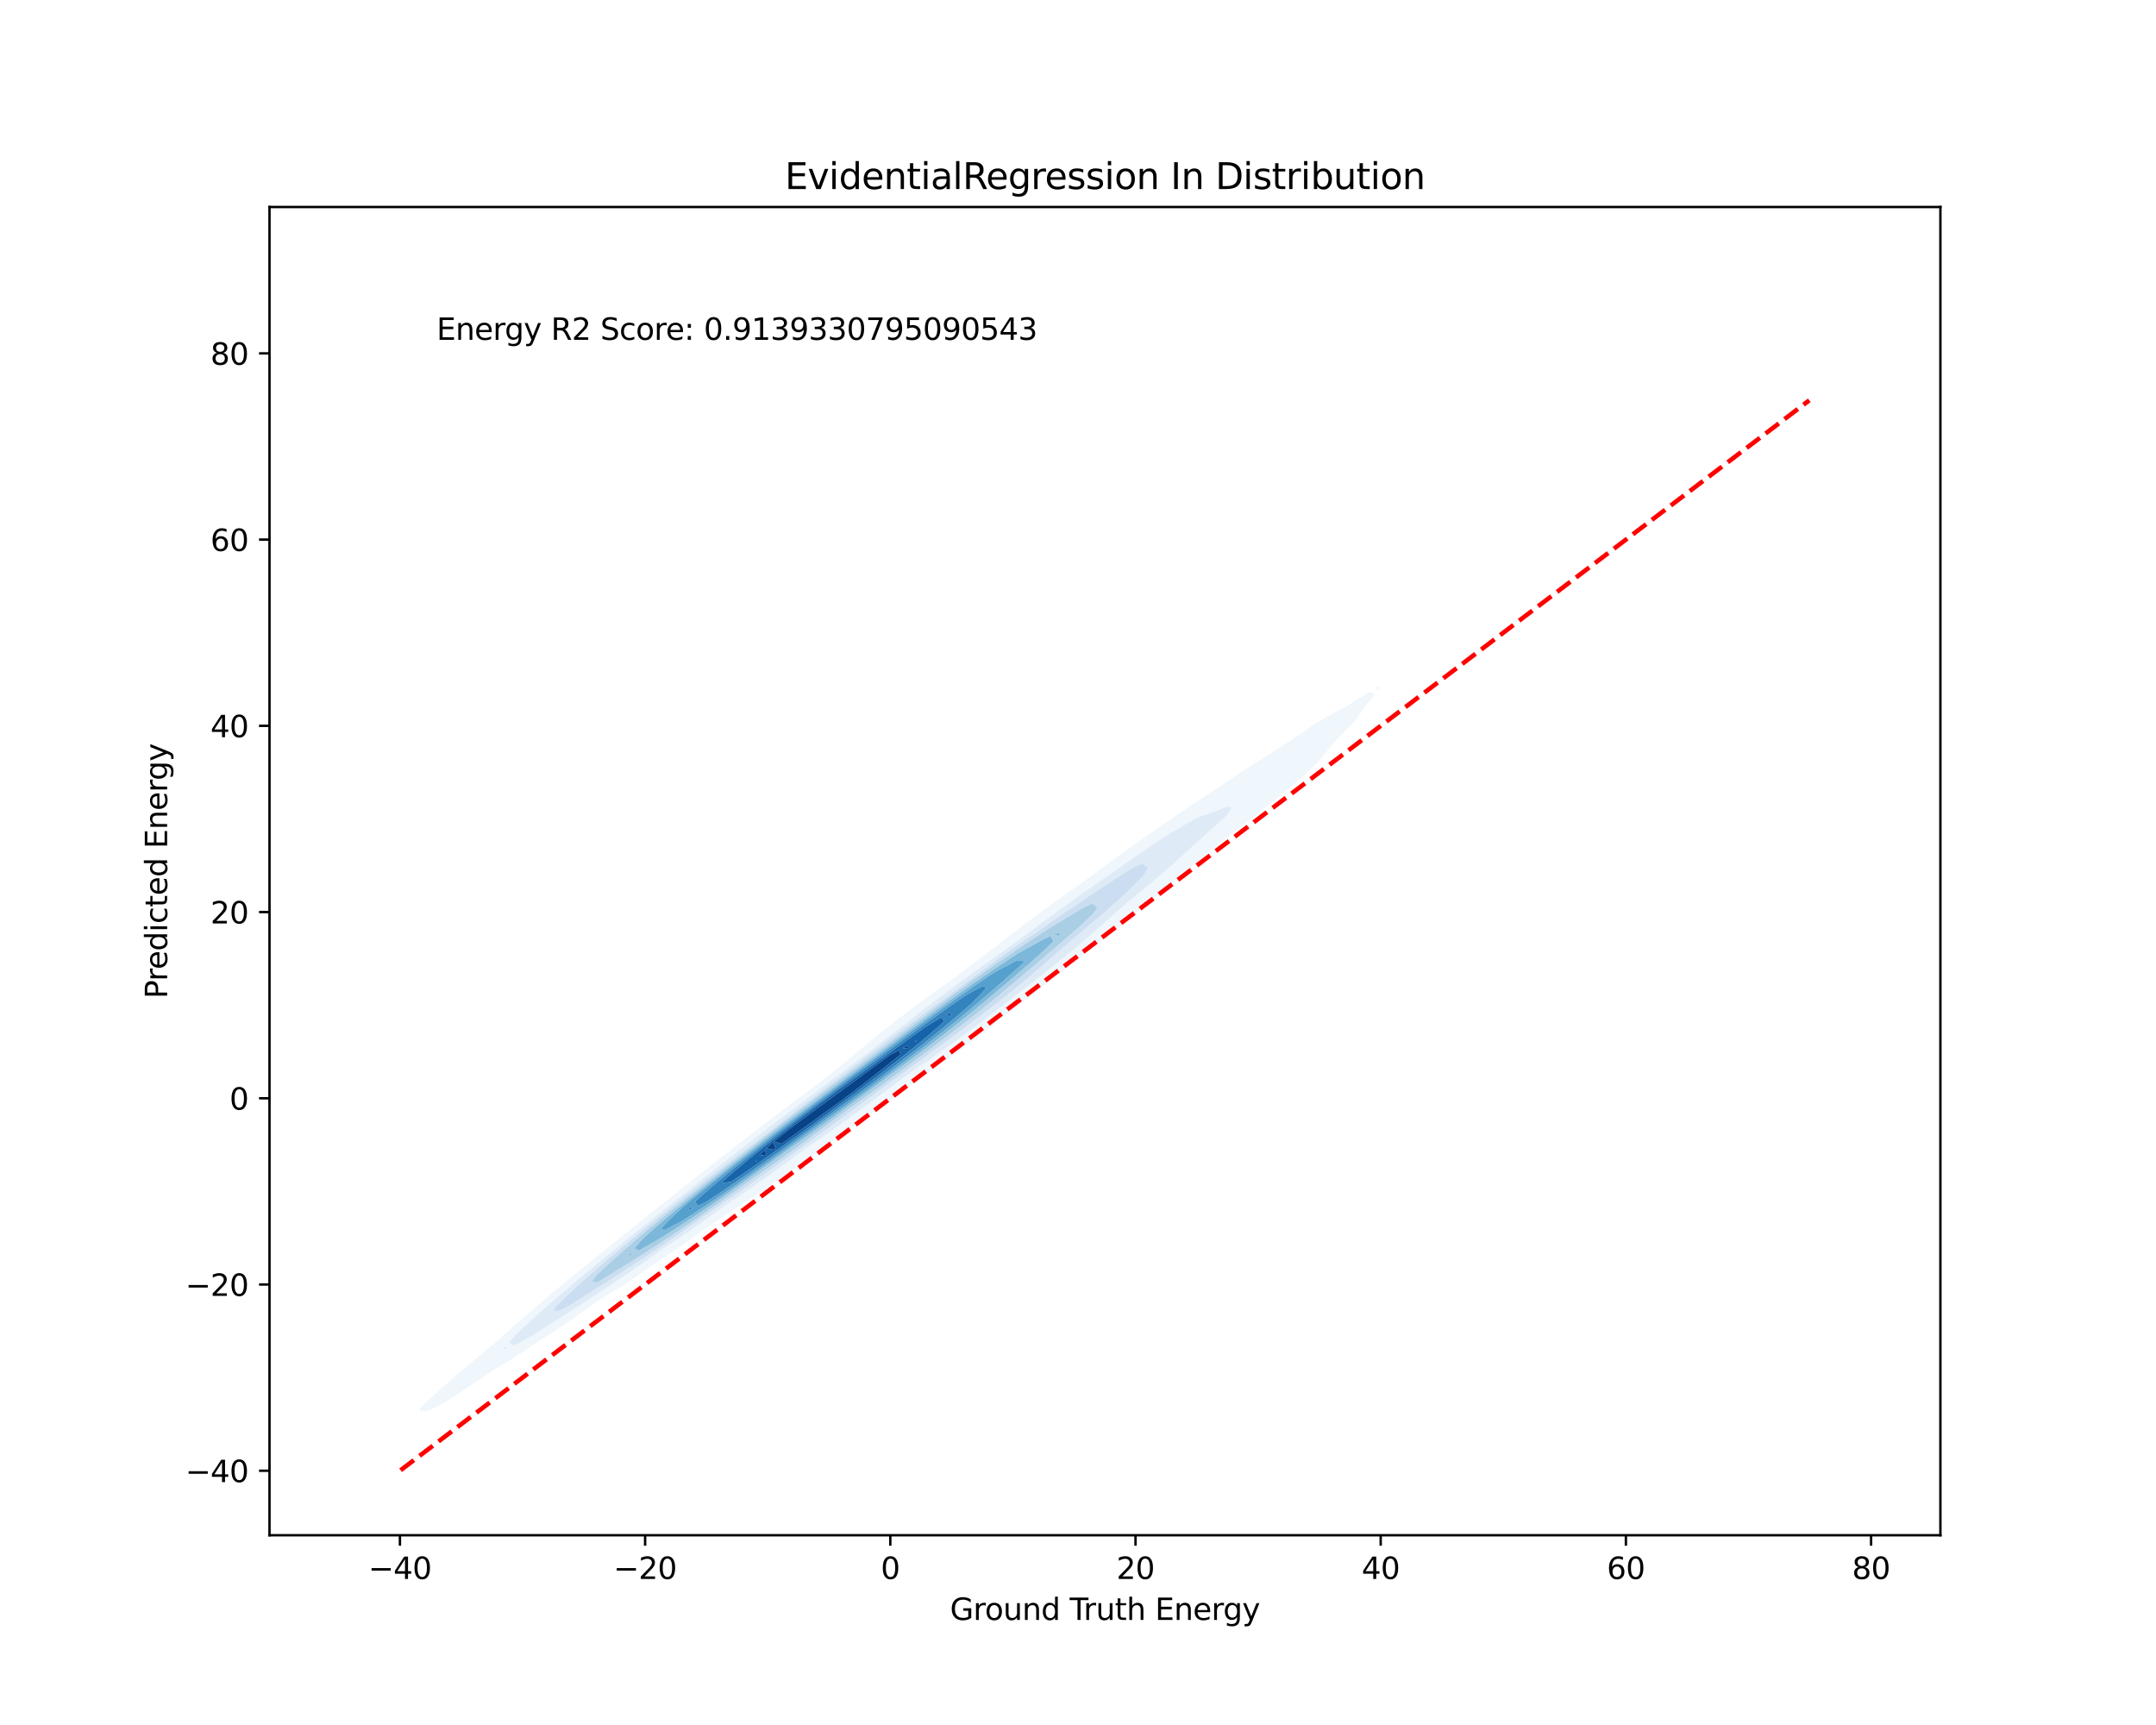 <?xml version="1.0" encoding="utf-8" standalone="no"?>
<!DOCTYPE svg PUBLIC "-//W3C//DTD SVG 1.1//EN"
  "http://www.w3.org/Graphics/SVG/1.1/DTD/svg11.dtd">
<svg xmlns:xlink="http://www.w3.org/1999/xlink" width="720pt" height="576pt" viewBox="0 0 720 576" xmlns="http://www.w3.org/2000/svg" version="1.1">
 <defs>
  <style type="text/css">*{stroke-linejoin: round; stroke-linecap: butt}</style>
 </defs>
 <g id="figure_1">
  <g id="patch_1">
   <path d="M 0 576 
L 720 576 
L 720 0 
L 0 0 
z
" style="fill: #ffffff"/>
  </g>
  <g id="axes_1">
   <g id="patch_2">
    <path d="M 90 512.64 
L 648 512.64 
L 648 69.12 
L 90 69.12 
z
" style="fill: #ffffff"/>
   </g>
   <g id="QuadContourSet_1">
    <path d="M 140.472 471.291 
L 143.276 471.014 
L 144.574 470.294 
L 146.08 469.605 
L 148.775 468.065 
L 148.884 468.013 
L 151.688 466.253 
L 152.267 465.836 
L 154.492 464.433 
L 155.652 463.608 
L 157.296 462.576 
L 159.003 461.379 
L 160.101 460.696 
L 162.34 459.15 
L 162.905 458.802 
L 165.675 456.921 
L 165.709 456.901 
L 168.513 455.284 
L 169.362 454.693 
L 171.317 453.568 
L 172.903 452.464 
L 174.121 451.755 
L 176.308 450.235 
L 176.925 449.871 
L 179.617 448.006 
L 179.729 447.94 
L 182.533 446.174 
L 183.074 445.778 
L 185.337 444.384 
L 186.48 443.549 
L 188.141 442.518 
L 189.783 441.32 
L 190.945 440.593 
L 193.007 439.091 
L 193.749 438.623 
L 196.169 436.863 
L 196.553 436.619 
L 199.283 434.634 
L 199.357 434.587 
L 202.161 432.877 
L 202.87 432.405 
L 204.965 431.2 
L 206.48 430.176 
L 207.769 429.428 
L 209.917 427.948 
L 210.573 427.563 
L 213.19 425.719 
L 213.377 425.608 
L 216.181 423.679 
L 216.446 423.49 
L 218.985 421.805 
L 219.752 421.262 
L 221.789 419.902 
L 223.018 419.033 
L 224.593 417.985 
L 226.256 416.804 
L 227.397 416.053 
L 229.463 414.575 
L 230.201 414.096 
L 232.62 412.347 
L 233.005 412.1 
L 235.712 410.118 
L 235.809 410.056 
L 238.613 408.121 
L 238.959 407.889 
L 241.417 406.28 
L 242.352 405.66 
L 244.221 404.452 
L 245.771 403.432 
L 247.025 402.64 
L 249.207 401.203 
L 249.829 400.821 
L 252.607 398.974 
L 252.633 398.959 
L 255.437 397.029 
L 255.837 396.745 
L 258.241 395.081 
L 259.043 394.517 
L 261.045 393.126 
L 262.24 392.288 
L 263.849 391.168 
L 265.43 390.059 
L 266.653 389.208 
L 268.608 387.83 
L 269.457 387.241 
L 271.762 385.602 
L 272.261 385.257 
L 274.875 383.373 
L 275.065 383.242 
L 277.869 381.201 
L 277.95 381.144 
L 280.673 379.175 
L 281.046 378.915 
L 283.477 377.156 
L 284.157 376.687 
L 286.281 375.161 
L 287.304 374.458 
L 289.085 373.199 
L 290.49 372.229 
L 291.889 371.264 
L 293.694 370 
L 294.693 369.329 
L 296.869 367.772 
L 297.497 367.358 
L 299.973 365.543 
L 300.302 365.329 
L 302.994 363.314 
L 303.106 363.242 
L 305.91 361.141 
L 305.992 361.085 
L 308.714 359.121 
L 309.096 358.857 
L 311.518 357.138 
L 312.237 356.628 
L 314.322 355.186 
L 315.393 354.399 
L 317.126 353.229 
L 318.52 352.17 
L 319.93 351.233 
L 321.588 349.942 
L 322.734 349.181 
L 324.591 347.713 
L 325.538 347.078 
L 327.542 345.484 
L 328.342 344.938 
L 330.455 343.255 
L 331.146 342.772 
L 333.343 341.027 
L 333.95 340.591 
L 336.214 338.798 
L 336.754 338.4 
L 339.075 336.569 
L 339.558 336.204 
L 341.93 334.341 
L 342.362 334.006 
L 344.784 332.112 
L 345.166 331.81 
L 347.64 329.883 
L 347.97 329.618 
L 350.501 327.654 
L 350.774 327.433 
L 353.368 325.426 
L 353.578 325.255 
L 356.24 323.197 
L 356.382 323.081 
L 359.11 320.968 
L 359.186 320.906 
L 361.972 318.739 
L 361.99 318.725 
L 364.794 316.556 
L 364.855 316.511 
L 367.598 314.373 
L 367.721 314.282 
L 370.402 312.157 
L 370.542 312.053 
L 373.206 309.901 
L 373.307 309.824 
L 376.008 307.596 
L 376.01 307.594 
L 378.74 305.367 
L 378.814 305.302 
L 381.437 303.138 
L 381.618 302.978 
L 384.097 300.909 
L 384.422 300.623 
L 386.728 298.681 
L 387.226 298.248 
L 389.346 296.452 
L 390.03 295.87 
L 391.972 294.223 
L 392.834 293.506 
L 394.621 291.994 
L 395.638 291.163 
L 397.301 289.766 
L 398.442 288.843 
L 400.011 287.537 
L 401.246 286.545 
L 402.748 285.308 
L 404.05 284.269 
L 405.511 283.079 
L 406.854 282.015 
L 408.302 280.851 
L 409.658 279.783 
L 411.12 278.622 
L 412.462 277.572 
L 413.963 276.393 
L 415.266 275.375 
L 416.821 274.164 
L 418.07 273.185 
L 419.681 271.936 
L 420.874 270.99 
L 422.527 269.707 
L 423.678 268.776 
L 425.338 267.478 
L 426.482 266.529 
L 428.097 265.249 
L 429.286 264.23 
L 430.785 263.021 
L 432.09 261.861 
L 433.385 260.792 
L 434.894 259.401 
L 435.883 258.563 
L 437.698 256.83 
L 438.267 256.334 
L 440.503 254.127 
L 440.526 254.106 
L 442.276 251.877 
L 443.307 250.609 
L 444.066 249.648 
L 445.99 247.419 
L 446.111 247.291 
L 448.239 245.191 
L 448.915 244.452 
L 450.39 242.962 
L 451.719 241.46 
L 452.423 240.733 
L 454.072 238.505 
L 454.523 237.886 
L 455.439 236.276 
L 457.327 234.188 
L 457.43 234.047 
L 459.223 231.818 
L 457.327 231.064 
L 456.107 231.818 
L 454.523 232.843 
L 452.559 234.047 
L 451.719 234.601 
L 448.915 236.276 
L 448.915 236.276 
L 446.111 237.725 
L 444.674 238.505 
L 443.307 239.215 
L 440.617 240.733 
L 440.503 240.794 
L 437.698 242.698 
L 437.322 242.962 
L 434.894 244.608 
L 434.056 245.191 
L 432.09 246.487 
L 430.731 247.419 
L 429.286 248.346 
L 427.349 249.648 
L 426.482 250.19 
L 423.912 251.877 
L 423.678 252.02 
L 420.874 253.749 
L 420.36 254.106 
L 418.07 255.487 
L 416.844 256.334 
L 415.266 257.291 
L 413.424 258.563 
L 412.462 259.153 
L 410.084 260.792 
L 409.658 261.057 
L 406.854 262.972 
L 406.784 263.021 
L 404.05 264.766 
L 403.347 265.249 
L 401.246 266.596 
L 399.961 267.478 
L 398.442 268.457 
L 396.622 269.707 
L 395.638 270.345 
L 393.323 271.936 
L 392.834 272.254 
L 390.06 274.164 
L 390.03 274.184 
L 387.226 276.092 
L 386.819 276.393 
L 384.422 278.036 
L 383.628 278.622 
L 381.618 280.01 
L 380.475 280.851 
L 378.814 282.006 
L 377.352 283.079 
L 376.01 284.019 
L 374.253 285.308 
L 373.206 286.047 
L 371.177 287.537 
L 370.402 288.087 
L 368.121 289.766 
L 367.598 290.139 
L 365.082 291.994 
L 364.794 292.201 
L 362.061 294.223 
L 361.99 294.274 
L 359.186 296.269 
L 358.929 296.452 
L 356.382 298.232 
L 355.76 298.681 
L 353.578 300.215 
L 352.633 300.909 
L 350.774 302.224 
L 349.556 303.138 
L 347.97 304.268 
L 346.535 305.367 
L 345.166 306.349 
L 343.566 307.596 
L 342.362 308.464 
L 340.636 309.824 
L 339.558 310.606 
L 337.732 312.053 
L 336.754 312.763 
L 334.838 314.282 
L 333.95 314.926 
L 331.941 316.511 
L 331.146 317.085 
L 329.032 318.739 
L 328.342 319.236 
L 326.105 320.968 
L 325.538 321.374 
L 323.158 323.197 
L 322.734 323.5 
L 320.196 325.426 
L 319.93 325.615 
L 317.223 327.654 
L 317.126 327.724 
L 314.322 329.731 
L 314.123 329.883 
L 311.518 331.658 
L 310.925 332.112 
L 308.714 333.654 
L 307.816 334.341 
L 305.91 335.708 
L 304.785 336.569 
L 303.106 337.812 
L 301.823 338.798 
L 300.302 339.959 
L 298.924 341.027 
L 297.497 342.149 
L 296.084 343.255 
L 294.693 344.382 
L 293.303 345.484 
L 291.889 346.657 
L 290.576 347.713 
L 289.085 348.971 
L 287.892 349.942 
L 286.281 351.311 
L 285.234 352.17 
L 283.477 353.652 
L 282.571 354.399 
L 280.673 355.962 
L 279.866 356.628 
L 277.869 358.213 
L 277.085 358.857 
L 275.065 360.393 
L 274.216 361.085 
L 272.261 362.514 
L 271.273 363.314 
L 269.457 364.604 
L 268.291 365.543 
L 266.653 366.69 
L 265.303 367.772 
L 263.849 368.787 
L 262.328 370 
L 261.045 370.903 
L 259.375 372.229 
L 258.241 373.038 
L 256.445 374.458 
L 255.437 375.189 
L 253.533 376.687 
L 252.633 377.351 
L 250.637 378.915 
L 249.829 379.522 
L 247.751 381.144 
L 247.025 381.699 
L 244.873 383.373 
L 244.221 383.879 
L 242.003 385.602 
L 241.417 386.062 
L 239.142 387.83 
L 238.613 388.249 
L 236.291 390.059 
L 235.809 390.443 
L 233.454 392.288 
L 233.005 392.646 
L 230.632 394.517 
L 230.201 394.861 
L 227.825 396.745 
L 227.397 397.088 
L 225.031 398.974 
L 224.593 399.324 
L 222.245 401.203 
L 221.789 401.567 
L 219.462 403.432 
L 218.985 403.813 
L 216.681 405.66 
L 216.181 406.061 
L 213.898 407.889 
L 213.377 408.309 
L 211.115 410.118 
L 210.573 410.556 
L 208.332 412.347 
L 207.769 412.803 
L 205.549 414.575 
L 204.965 415.052 
L 202.769 416.804 
L 202.161 417.304 
L 199.993 419.033 
L 199.357 419.56 
L 197.223 421.262 
L 196.553 421.823 
L 194.463 423.49 
L 193.749 424.096 
L 191.718 425.719 
L 190.945 426.382 
L 188.993 427.948 
L 188.141 428.688 
L 186.296 430.176 
L 185.337 431.018 
L 183.632 432.405 
L 182.533 433.379 
L 181.006 434.634 
L 179.729 435.774 
L 178.417 436.863 
L 176.925 438.199 
L 175.86 439.091 
L 174.121 440.651 
L 173.328 441.32 
L 171.317 443.12 
L 170.81 443.549 
L 168.513 445.598 
L 168.301 445.778 
L 165.743 448.006 
L 165.709 448.037 
L 163.061 450.235 
L 162.905 450.376 
L 160.391 452.464 
L 160.101 452.726 
L 157.736 454.693 
L 157.296 455.089 
L 155.097 456.921 
L 154.492 457.468 
L 152.477 459.15 
L 151.688 459.871 
L 149.885 461.379 
L 148.884 462.31 
L 147.336 463.608 
L 146.08 464.805 
L 144.857 465.836 
L 143.276 467.394 
L 142.486 468.065 
L 140.472 470.134 
L 140.286 470.294 
z
M 168.072 450.235 
L 168.513 449.795 
L 169.375 450.235 
L 168.513 450.625 
z
M 170.024 448.006 
L 171.317 446.743 
L 172.157 445.778 
L 174.121 443.897 
L 174.432 443.549 
L 176.833 441.32 
L 176.925 441.244 
L 179.329 439.091 
L 179.729 438.761 
L 181.853 436.863 
L 182.533 436.3 
L 184.403 434.634 
L 185.337 433.863 
L 186.978 432.405 
L 188.141 431.449 
L 189.58 430.176 
L 190.945 429.058 
L 192.209 427.948 
L 193.749 426.69 
L 194.863 425.719 
L 196.553 424.345 
L 197.542 423.49 
L 199.357 422.021 
L 200.242 421.262 
L 202.161 419.714 
L 202.962 419.033 
L 204.965 417.422 
L 205.698 416.804 
L 207.769 415.143 
L 208.448 414.575 
L 210.573 412.875 
L 211.21 412.347 
L 213.377 410.615 
L 213.982 410.118 
L 216.181 408.364 
L 216.764 407.889 
L 218.985 406.119 
L 219.553 405.66 
L 221.789 403.88 
L 222.35 403.432 
L 224.593 401.646 
L 225.153 401.203 
L 227.397 399.417 
L 227.961 398.974 
L 230.201 397.191 
L 230.774 396.745 
L 233.005 394.969 
L 233.59 394.517 
L 235.809 392.75 
L 236.411 392.288 
L 238.613 390.536 
L 239.239 390.059 
L 241.417 388.33 
L 242.075 387.83 
L 244.221 386.133 
L 244.923 385.602 
L 247.025 383.948 
L 247.788 383.373 
L 249.829 381.777 
L 250.67 381.144 
L 252.633 379.62 
L 253.571 378.915 
L 255.437 377.477 
L 256.49 376.687 
L 258.241 375.344 
L 259.422 374.458 
L 261.045 373.218 
L 262.364 372.229 
L 263.849 371.096 
L 265.314 370 
L 266.653 368.976 
L 268.269 367.772 
L 269.457 366.859 
L 271.229 365.543 
L 272.261 364.745 
L 274.194 363.314 
L 275.065 362.634 
L 277.162 361.085 
L 277.869 360.528 
L 280.131 358.857 
L 280.673 358.426 
L 283.099 356.628 
L 283.477 356.325 
L 286.059 354.399 
L 286.281 354.219 
L 289.004 352.17 
L 289.085 352.104 
L 291.889 349.953 
L 291.905 349.942 
L 294.693 347.754 
L 294.749 347.713 
L 297.497 345.553 
L 297.591 345.484 
L 300.302 343.355 
L 300.437 343.255 
L 303.106 341.166 
L 303.295 341.027 
L 305.91 338.99 
L 306.173 338.798 
L 308.714 336.833 
L 309.078 336.569 
L 311.518 334.695 
L 312.012 334.341 
L 314.322 332.578 
L 314.979 332.112 
L 317.126 330.483 
L 317.977 329.883 
L 319.93 328.407 
L 321.007 327.654 
L 322.734 326.352 
L 324.067 325.426 
L 325.538 324.316 
L 327.152 323.197 
L 328.342 322.299 
L 330.261 320.968 
L 331.146 320.299 
L 333.39 318.739 
L 333.95 318.315 
L 336.535 316.511 
L 336.754 316.345 
L 339.558 314.327 
L 339.625 314.282 
L 342.362 312.225 
L 342.617 312.053 
L 345.166 310.14 
L 345.632 309.824 
L 347.97 308.071 
L 348.666 307.596 
L 350.774 306.016 
L 351.717 305.367 
L 353.578 303.973 
L 354.785 303.138 
L 356.382 301.942 
L 357.875 300.909 
L 359.186 299.927 
L 360.998 298.681 
L 361.99 297.938 
L 364.17 296.452 
L 364.794 295.985 
L 367.409 294.223 
L 367.598 294.082 
L 370.402 292.145 
L 370.621 291.994 
L 373.206 290.163 
L 373.787 289.766 
L 376.01 288.186 
L 376.97 287.537 
L 378.814 286.223 
L 380.183 285.308 
L 381.618 284.284 
L 383.444 283.079 
L 384.422 282.381 
L 386.769 280.851 
L 387.226 280.524 
L 390.03 278.73 
L 390.221 278.622 
L 392.834 277.013 
L 393.952 276.393 
L 395.638 275.358 
L 397.814 274.164 
L 398.442 273.78 
L 401.246 272.42 
L 402.803 271.936 
L 404.05 271.465 
L 406.854 270.596 
L 408.706 269.707 
L 409.658 269.3 
L 411.423 269.707 
L 409.959 271.936 
L 409.658 272.196 
L 407.598 274.164 
L 406.854 274.814 
L 405.164 276.393 
L 404.05 277.376 
L 402.694 278.622 
L 401.246 279.917 
L 400.219 280.851 
L 398.442 282.456 
L 397.755 283.079 
L 395.638 285 
L 395.3 285.308 
L 392.834 287.537 
L 392.834 287.537 
L 390.365 289.766 
L 390.03 290.033 
L 387.788 291.994 
L 387.226 292.45 
L 385.147 294.223 
L 384.422 294.822 
L 382.474 296.452 
L 381.618 297.171 
L 379.793 298.681 
L 378.814 299.518 
L 377.129 300.909 
L 376.01 301.882 
L 374.504 303.138 
L 373.206 304.282 
L 371.932 305.367 
L 370.402 306.728 
L 369.411 307.596 
L 367.598 309.209 
L 366.916 309.824 
L 364.794 311.696 
L 364.407 312.053 
L 361.99 314.147 
L 361.845 314.282 
L 359.21 316.511 
L 359.186 316.53 
L 356.508 318.739 
L 356.382 318.841 
L 353.761 320.968 
L 353.578 321.116 
L 350.974 323.197 
L 350.774 323.358 
L 348.152 325.426 
L 347.97 325.572 
L 345.299 327.654 
L 345.166 327.761 
L 342.42 329.883 
L 342.362 329.929 
L 339.558 332.095 
L 339.537 332.112 
L 336.754 334.279 
L 336.676 334.341 
L 333.95 336.461 
L 333.808 336.569 
L 331.146 338.633 
L 330.925 338.798 
L 328.342 340.791 
L 328.018 341.027 
L 325.538 342.925 
L 325.071 343.255 
L 322.734 345.024 
L 322.072 345.484 
L 319.93 347.082 
L 319.008 347.713 
L 317.126 349.095 
L 315.879 349.942 
L 314.322 351.067 
L 312.697 352.17 
L 311.518 353.012 
L 309.487 354.399 
L 308.714 354.947 
L 306.273 356.628 
L 305.91 356.885 
L 303.106 358.846 
L 303.09 358.857 
L 300.302 360.954 
L 300.118 361.085 
L 297.497 363.055 
L 297.135 363.314 
L 294.693 365.146 
L 294.14 365.543 
L 291.889 367.229 
L 291.132 367.772 
L 289.085 369.304 
L 288.111 370 
L 286.281 371.369 
L 285.071 372.229 
L 283.477 373.422 
L 282.005 374.458 
L 280.673 375.456 
L 278.901 376.687 
L 277.869 377.461 
L 275.738 378.915 
L 275.065 379.42 
L 272.487 381.144 
L 272.261 381.314 
L 269.457 383.273 
L 269.319 383.373 
L 266.653 385.328 
L 266.27 385.602 
L 263.849 387.381 
L 263.212 387.83 
L 261.045 389.428 
L 260.137 390.059 
L 258.241 391.463 
L 257.034 392.288 
L 255.437 393.476 
L 253.887 394.517 
L 252.633 395.454 
L 250.676 396.745 
L 249.829 397.381 
L 247.373 398.974 
L 247.025 399.236 
L 244.221 401.116 
L 244.094 401.203 
L 241.417 403.136 
L 240.98 403.432 
L 238.613 405.154 
L 237.859 405.66 
L 235.809 407.162 
L 234.718 407.889 
L 233.005 409.153 
L 231.542 410.118 
L 230.201 411.113 
L 228.308 412.347 
L 227.397 413.025 
L 224.988 414.575 
L 224.593 414.87 
L 221.789 416.731 
L 221.678 416.804 
L 218.985 418.745 
L 218.545 419.033 
L 216.181 420.739 
L 215.378 421.262 
L 213.377 422.708 
L 212.171 423.49 
L 210.573 424.648 
L 208.917 425.719 
L 207.769 426.552 
L 205.606 427.948 
L 204.965 428.413 
L 202.226 430.176 
L 202.161 430.224 
L 199.357 432.117 
L 198.892 432.405 
L 196.553 433.998 
L 195.529 434.634 
L 193.749 435.848 
L 192.113 436.863 
L 190.945 437.661 
L 188.634 439.091 
L 188.141 439.429 
L 185.337 441.186 
L 185.11 441.32 
L 182.533 442.987 
L 181.576 443.549 
L 179.729 444.741 
L 177.966 445.778 
L 176.925 446.45 
L 174.286 448.006 
L 174.121 448.114 
L 171.317 449.359 
z
M 460.131 230.589 
L 460.889 229.59 
L 460.131 229.302 
L 459.665 229.59 
z
" clip-path="url(#p5a2c90c5f7)" style="fill: #eff6fc"/>
    <path d="M 168.513 450.625 
L 169.375 450.235 
L 168.513 449.795 
L 168.072 450.235 
z
M 171.317 449.359 
L 174.121 448.114 
L 174.286 448.006 
L 176.925 446.45 
L 177.966 445.778 
L 179.729 444.741 
L 181.576 443.549 
L 182.533 442.987 
L 185.11 441.32 
L 185.337 441.186 
L 188.141 439.429 
L 188.634 439.091 
L 190.945 437.661 
L 192.113 436.863 
L 193.749 435.848 
L 195.529 434.634 
L 196.553 433.998 
L 198.892 432.405 
L 199.357 432.117 
L 202.161 430.224 
L 202.226 430.176 
L 204.965 428.413 
L 205.606 427.948 
L 207.769 426.552 
L 208.917 425.719 
L 210.573 424.648 
L 212.171 423.49 
L 213.377 422.708 
L 215.378 421.262 
L 216.181 420.739 
L 218.545 419.033 
L 218.985 418.745 
L 221.678 416.804 
L 221.789 416.731 
L 224.593 414.87 
L 224.988 414.575 
L 227.397 413.025 
L 228.308 412.347 
L 230.201 411.113 
L 231.542 410.118 
L 233.005 409.153 
L 234.718 407.889 
L 235.809 407.162 
L 237.859 405.66 
L 238.613 405.154 
L 240.98 403.432 
L 241.417 403.136 
L 244.094 401.203 
L 244.221 401.116 
L 247.025 399.236 
L 247.373 398.974 
L 249.829 397.381 
L 250.676 396.745 
L 252.633 395.454 
L 253.887 394.517 
L 255.437 393.476 
L 257.034 392.288 
L 258.241 391.463 
L 260.137 390.059 
L 261.045 389.428 
L 263.212 387.83 
L 263.849 387.381 
L 266.27 385.602 
L 266.653 385.328 
L 269.319 383.373 
L 269.457 383.273 
L 272.261 381.314 
L 272.487 381.144 
L 275.065 379.42 
L 275.738 378.915 
L 277.869 377.461 
L 278.901 376.687 
L 280.673 375.456 
L 282.005 374.458 
L 283.477 373.422 
L 285.071 372.229 
L 286.281 371.369 
L 288.111 370 
L 289.085 369.304 
L 291.132 367.772 
L 291.889 367.229 
L 294.14 365.543 
L 294.693 365.146 
L 297.135 363.314 
L 297.497 363.055 
L 300.118 361.085 
L 300.302 360.954 
L 303.09 358.857 
L 303.106 358.846 
L 305.91 356.885 
L 306.273 356.628 
L 308.714 354.947 
L 309.487 354.399 
L 311.518 353.012 
L 312.697 352.17 
L 314.322 351.067 
L 315.879 349.942 
L 317.126 349.095 
L 319.008 347.713 
L 319.93 347.082 
L 322.072 345.484 
L 322.734 345.024 
L 325.071 343.255 
L 325.538 342.925 
L 328.018 341.027 
L 328.342 340.791 
L 330.925 338.798 
L 331.146 338.633 
L 333.808 336.569 
L 333.95 336.461 
L 336.676 334.341 
L 336.754 334.279 
L 339.537 332.112 
L 339.558 332.095 
L 342.362 329.929 
L 342.42 329.883 
L 345.166 327.761 
L 345.299 327.654 
L 347.97 325.572 
L 348.152 325.426 
L 350.774 323.358 
L 350.974 323.197 
L 353.578 321.116 
L 353.761 320.968 
L 356.382 318.841 
L 356.508 318.739 
L 359.186 316.53 
L 359.21 316.511 
L 361.845 314.282 
L 361.99 314.147 
L 364.407 312.053 
L 364.794 311.696 
L 366.916 309.824 
L 367.598 309.209 
L 369.411 307.596 
L 370.402 306.728 
L 371.932 305.367 
L 373.206 304.282 
L 374.504 303.138 
L 376.01 301.882 
L 377.129 300.909 
L 378.814 299.518 
L 379.793 298.681 
L 381.618 297.171 
L 382.474 296.452 
L 384.422 294.822 
L 385.147 294.223 
L 387.226 292.45 
L 387.788 291.994 
L 390.03 290.033 
L 390.365 289.766 
L 392.834 287.537 
L 392.834 287.537 
L 395.3 285.308 
L 395.638 285 
L 397.755 283.079 
L 398.442 282.456 
L 400.219 280.851 
L 401.246 279.917 
L 402.694 278.622 
L 404.05 277.376 
L 405.164 276.393 
L 406.854 274.814 
L 407.598 274.164 
L 409.658 272.196 
L 409.959 271.936 
L 411.423 269.707 
L 409.658 269.3 
L 408.706 269.707 
L 406.854 270.596 
L 404.05 271.465 
L 402.803 271.936 
L 401.246 272.42 
L 398.442 273.78 
L 397.814 274.164 
L 395.638 275.358 
L 393.952 276.393 
L 392.834 277.013 
L 390.221 278.622 
L 390.03 278.73 
L 387.226 280.524 
L 386.769 280.851 
L 384.422 282.381 
L 383.444 283.079 
L 381.618 284.284 
L 380.183 285.308 
L 378.814 286.223 
L 376.97 287.537 
L 376.01 288.186 
L 373.787 289.766 
L 373.206 290.163 
L 370.621 291.994 
L 370.402 292.145 
L 367.598 294.082 
L 367.409 294.223 
L 364.794 295.985 
L 364.17 296.452 
L 361.99 297.938 
L 360.998 298.681 
L 359.186 299.927 
L 357.875 300.909 
L 356.382 301.942 
L 354.785 303.138 
L 353.578 303.973 
L 351.717 305.367 
L 350.774 306.016 
L 348.666 307.596 
L 347.97 308.071 
L 345.632 309.824 
L 345.166 310.14 
L 342.617 312.053 
L 342.362 312.225 
L 339.625 314.282 
L 339.558 314.327 
L 336.754 316.345 
L 336.535 316.511 
L 333.95 318.315 
L 333.39 318.739 
L 331.146 320.299 
L 330.261 320.968 
L 328.342 322.299 
L 327.152 323.197 
L 325.538 324.316 
L 324.067 325.426 
L 322.734 326.352 
L 321.007 327.654 
L 319.93 328.407 
L 317.977 329.883 
L 317.126 330.483 
L 314.979 332.112 
L 314.322 332.578 
L 312.012 334.341 
L 311.518 334.695 
L 309.078 336.569 
L 308.714 336.833 
L 306.173 338.798 
L 305.91 338.99 
L 303.295 341.027 
L 303.106 341.166 
L 300.437 343.255 
L 300.302 343.355 
L 297.591 345.484 
L 297.497 345.553 
L 294.749 347.713 
L 294.693 347.754 
L 291.905 349.942 
L 291.889 349.953 
L 289.085 352.104 
L 289.004 352.17 
L 286.281 354.219 
L 286.059 354.399 
L 283.477 356.325 
L 283.099 356.628 
L 280.673 358.426 
L 280.131 358.857 
L 277.869 360.528 
L 277.162 361.085 
L 275.065 362.634 
L 274.194 363.314 
L 272.261 364.745 
L 271.229 365.543 
L 269.457 366.859 
L 268.269 367.772 
L 266.653 368.976 
L 265.314 370 
L 263.849 371.096 
L 262.364 372.229 
L 261.045 373.218 
L 259.422 374.458 
L 258.241 375.344 
L 256.49 376.687 
L 255.437 377.477 
L 253.571 378.915 
L 252.633 379.62 
L 250.67 381.144 
L 249.829 381.777 
L 247.788 383.373 
L 247.025 383.948 
L 244.923 385.602 
L 244.221 386.133 
L 242.075 387.83 
L 241.417 388.33 
L 239.239 390.059 
L 238.613 390.536 
L 236.411 392.288 
L 235.809 392.75 
L 233.59 394.517 
L 233.005 394.969 
L 230.774 396.745 
L 230.201 397.191 
L 227.961 398.974 
L 227.397 399.417 
L 225.153 401.203 
L 224.593 401.646 
L 222.35 403.432 
L 221.789 403.88 
L 219.553 405.66 
L 218.985 406.119 
L 216.764 407.889 
L 216.181 408.364 
L 213.982 410.118 
L 213.377 410.615 
L 211.21 412.347 
L 210.573 412.875 
L 208.448 414.575 
L 207.769 415.143 
L 205.698 416.804 
L 204.965 417.422 
L 202.962 419.033 
L 202.161 419.714 
L 200.242 421.262 
L 199.357 422.021 
L 197.542 423.49 
L 196.553 424.345 
L 194.863 425.719 
L 193.749 426.69 
L 192.209 427.948 
L 190.945 429.058 
L 189.58 430.176 
L 188.141 431.449 
L 186.978 432.405 
L 185.337 433.863 
L 184.403 434.634 
L 182.533 436.3 
L 181.853 436.863 
L 179.729 438.761 
L 179.329 439.091 
L 176.925 441.244 
L 176.833 441.32 
L 174.432 443.549 
L 174.121 443.897 
L 172.157 445.778 
L 171.317 446.743 
L 170.024 448.006 
z
M 184.941 436.863 
L 185.337 436.503 
L 187.204 434.634 
L 188.141 433.788 
L 189.551 432.405 
L 190.945 431.156 
L 191.961 430.176 
L 193.749 428.585 
L 194.418 427.948 
L 196.553 426.064 
L 196.918 425.719 
L 199.357 423.589 
L 199.461 423.49 
L 202.051 421.262 
L 202.161 421.173 
L 204.678 419.033 
L 204.965 418.802 
L 207.334 416.804 
L 207.769 416.455 
L 210.017 414.575 
L 210.573 414.13 
L 212.724 412.347 
L 213.377 411.825 
L 215.454 410.118 
L 216.181 409.538 
L 218.206 407.889 
L 218.985 407.268 
L 220.978 405.66 
L 221.789 405.015 
L 223.77 403.432 
L 224.593 402.777 
L 226.581 401.203 
L 227.397 400.553 
L 229.41 398.974 
L 230.201 398.344 
L 232.255 396.745 
L 233.005 396.148 
L 235.117 394.517 
L 235.809 393.966 
L 237.995 392.288 
L 238.613 391.796 
L 240.89 390.059 
L 241.417 389.641 
L 243.803 387.83 
L 244.221 387.499 
L 246.732 385.602 
L 247.025 385.371 
L 249.676 383.373 
L 249.829 383.253 
L 252.633 381.144 
L 252.633 381.144 
L 255.437 378.964 
L 255.501 378.915 
L 258.241 376.785 
L 258.369 376.687 
L 261.045 374.606 
L 261.24 374.458 
L 263.849 372.431 
L 264.117 372.229 
L 266.653 370.261 
L 267.001 370 
L 269.457 368.097 
L 269.895 367.772 
L 272.261 365.941 
L 272.799 365.543 
L 275.065 363.792 
L 275.715 363.314 
L 277.869 361.651 
L 278.639 361.085 
L 280.673 359.514 
L 281.568 358.857 
L 283.477 357.379 
L 284.5 356.628 
L 286.281 355.245 
L 287.431 354.399 
L 289.085 353.11 
L 290.36 352.17 
L 291.889 350.974 
L 293.287 349.942 
L 294.693 348.838 
L 296.217 347.713 
L 297.497 346.706 
L 299.153 345.484 
L 300.302 344.582 
L 302.102 343.255 
L 303.106 342.47 
L 305.073 341.027 
L 305.91 340.375 
L 308.073 338.798 
L 308.714 338.303 
L 311.11 336.569 
L 311.518 336.256 
L 314.19 334.341 
L 314.322 334.24 
L 317.126 332.176 
L 317.214 332.112 
L 319.93 330.065 
L 320.183 329.883 
L 322.734 327.965 
L 323.171 327.654 
L 325.538 325.876 
L 326.181 325.426 
L 328.342 323.802 
L 329.218 323.197 
L 331.146 321.749 
L 332.29 320.968 
L 333.95 319.72 
L 335.402 318.739 
L 336.754 317.723 
L 338.559 316.511 
L 339.558 315.76 
L 341.763 314.282 
L 342.362 313.832 
L 345.007 312.053 
L 345.166 311.934 
L 347.97 309.988 
L 348.227 309.824 
L 350.774 308.022 
L 351.444 307.596 
L 353.578 306.08 
L 354.69 305.367 
L 356.382 304.163 
L 357.958 303.138 
L 359.186 302.266 
L 361.236 300.909 
L 361.99 300.375 
L 364.507 298.681 
L 364.794 298.478 
L 367.598 296.588 
L 367.82 296.452 
L 370.402 294.747 
L 371.249 294.223 
L 373.206 292.939 
L 374.726 291.994 
L 376.01 291.161 
L 378.265 289.766 
L 378.814 289.414 
L 381.618 288.302 
L 383.393 289.766 
L 382.106 291.994 
L 381.618 292.471 
L 380.017 294.223 
L 378.814 295.383 
L 377.825 296.452 
L 376.01 298.167 
L 375.526 298.681 
L 373.206 300.818 
L 373.118 300.909 
L 370.599 303.138 
L 370.402 303.3 
L 368.016 305.367 
L 367.598 305.714 
L 365.396 307.596 
L 364.794 308.102 
L 362.76 309.824 
L 361.99 310.48 
L 360.127 312.053 
L 359.186 312.863 
L 357.509 314.282 
L 356.382 315.262 
L 354.918 316.511 
L 353.578 317.68 
L 352.351 318.739 
L 350.774 320.115 
L 349.797 320.968 
L 347.97 322.551 
L 347.237 323.197 
L 345.166 324.967 
L 344.648 325.426 
L 342.362 327.345 
L 342.011 327.654 
L 339.558 329.671 
L 339.315 329.883 
L 336.754 331.942 
L 336.556 332.112 
L 333.95 334.163 
L 333.739 334.341 
L 331.146 336.342 
L 330.87 336.569 
L 328.342 338.49 
L 327.958 338.798 
L 325.538 340.615 
L 325.015 341.027 
L 322.734 342.726 
L 322.048 343.255 
L 319.93 344.827 
L 319.063 345.484 
L 317.126 346.922 
L 316.066 347.713 
L 314.322 349.009 
L 313.056 349.942 
L 311.518 351.089 
L 310.032 352.17 
L 308.714 353.157 
L 306.993 354.399 
L 305.91 355.212 
L 303.937 356.628 
L 303.106 357.253 
L 300.864 358.857 
L 300.302 359.28 
L 297.776 361.085 
L 297.497 361.295 
L 294.693 363.307 
L 294.684 363.314 
L 291.889 365.406 
L 291.697 365.543 
L 289.085 367.497 
L 288.7 367.772 
L 286.281 369.578 
L 285.689 370 
L 283.477 371.647 
L 282.665 372.229 
L 280.673 373.706 
L 279.63 374.458 
L 277.869 375.758 
L 276.588 376.687 
L 275.065 377.806 
L 273.539 378.915 
L 272.261 379.853 
L 270.481 381.144 
L 269.457 381.894 
L 267.408 383.373 
L 266.653 383.926 
L 264.309 385.602 
L 263.849 385.939 
L 261.169 387.83 
L 261.045 387.922 
L 258.241 389.924 
L 258.048 390.059 
L 255.437 391.934 
L 254.928 392.288 
L 252.633 393.927 
L 251.781 394.517 
L 249.829 395.909 
L 248.614 396.745 
L 247.025 397.881 
L 245.428 398.974 
L 244.221 399.84 
L 242.22 401.203 
L 241.417 401.782 
L 238.979 403.432 
L 238.613 403.698 
L 235.809 405.614 
L 235.741 405.66 
L 233.005 407.635 
L 232.629 407.889 
L 230.201 409.64 
L 229.488 410.118 
L 227.397 411.624 
L 226.31 412.347 
L 224.593 413.583 
L 223.091 414.575 
L 221.789 415.513 
L 219.824 416.804 
L 218.985 417.408 
L 216.5 419.033 
L 216.181 419.263 
L 213.377 421.106 
L 213.127 421.262 
L 210.573 422.968 
L 209.735 423.49 
L 207.769 424.809 
L 206.307 425.719 
L 204.965 426.624 
L 202.836 427.948 
L 202.161 428.405 
L 199.357 430.149 
L 199.312 430.176 
L 196.553 431.943 
L 195.79 432.405 
L 193.749 433.721 
L 192.232 434.634 
L 190.945 435.467 
L 188.608 436.863 
L 188.141 437.166 
L 185.337 437.999 
z
" clip-path="url(#p5a2c90c5f7)" style="fill: #deebf7"/>
    <path d="M 185.337 437.999 
L 188.141 437.166 
L 188.608 436.863 
L 190.945 435.467 
L 192.232 434.634 
L 193.749 433.721 
L 195.79 432.405 
L 196.553 431.943 
L 199.312 430.176 
L 199.357 430.149 
L 202.161 428.405 
L 202.836 427.948 
L 204.965 426.624 
L 206.307 425.719 
L 207.769 424.809 
L 209.735 423.49 
L 210.573 422.968 
L 213.127 421.262 
L 213.377 421.106 
L 216.181 419.263 
L 216.5 419.033 
L 218.985 417.408 
L 219.824 416.804 
L 221.789 415.513 
L 223.091 414.575 
L 224.593 413.583 
L 226.31 412.347 
L 227.397 411.624 
L 229.488 410.118 
L 230.201 409.64 
L 232.629 407.889 
L 233.005 407.635 
L 235.741 405.66 
L 235.809 405.614 
L 238.613 403.698 
L 238.979 403.432 
L 241.417 401.782 
L 242.22 401.203 
L 244.221 399.84 
L 245.428 398.974 
L 247.025 397.881 
L 248.614 396.745 
L 249.829 395.909 
L 251.781 394.517 
L 252.633 393.927 
L 254.928 392.288 
L 255.437 391.934 
L 258.048 390.059 
L 258.241 389.924 
L 261.045 387.922 
L 261.169 387.83 
L 263.849 385.939 
L 264.309 385.602 
L 266.653 383.926 
L 267.408 383.373 
L 269.457 381.894 
L 270.481 381.144 
L 272.261 379.853 
L 273.539 378.915 
L 275.065 377.806 
L 276.588 376.687 
L 277.869 375.758 
L 279.63 374.458 
L 280.673 373.706 
L 282.665 372.229 
L 283.477 371.647 
L 285.689 370 
L 286.281 369.578 
L 288.7 367.772 
L 289.085 367.497 
L 291.697 365.543 
L 291.889 365.406 
L 294.684 363.314 
L 294.693 363.307 
L 297.497 361.295 
L 297.776 361.085 
L 300.302 359.28 
L 300.864 358.857 
L 303.106 357.253 
L 303.937 356.628 
L 305.91 355.212 
L 306.993 354.399 
L 308.714 353.157 
L 310.032 352.17 
L 311.518 351.089 
L 313.056 349.942 
L 314.322 349.009 
L 316.066 347.713 
L 317.126 346.922 
L 319.063 345.484 
L 319.93 344.827 
L 322.048 343.255 
L 322.734 342.726 
L 325.015 341.027 
L 325.538 340.615 
L 327.958 338.798 
L 328.342 338.49 
L 330.87 336.569 
L 331.146 336.342 
L 333.739 334.341 
L 333.95 334.163 
L 336.556 332.112 
L 336.754 331.942 
L 339.315 329.883 
L 339.558 329.671 
L 342.011 327.654 
L 342.362 327.345 
L 344.648 325.426 
L 345.166 324.967 
L 347.237 323.197 
L 347.97 322.551 
L 349.797 320.968 
L 350.774 320.115 
L 352.351 318.739 
L 353.578 317.68 
L 354.918 316.511 
L 356.382 315.262 
L 357.509 314.282 
L 359.186 312.863 
L 360.127 312.053 
L 361.99 310.48 
L 362.76 309.824 
L 364.794 308.102 
L 365.396 307.596 
L 367.598 305.714 
L 368.016 305.367 
L 370.402 303.3 
L 370.599 303.138 
L 373.118 300.909 
L 373.206 300.818 
L 375.526 298.681 
L 376.01 298.167 
L 377.825 296.452 
L 378.814 295.383 
L 380.017 294.223 
L 381.618 292.471 
L 382.106 291.994 
L 383.393 289.766 
L 381.618 288.302 
L 378.814 289.414 
L 378.265 289.766 
L 376.01 291.161 
L 374.726 291.994 
L 373.206 292.939 
L 371.249 294.223 
L 370.402 294.747 
L 367.82 296.452 
L 367.598 296.588 
L 364.794 298.478 
L 364.507 298.681 
L 361.99 300.375 
L 361.236 300.909 
L 359.186 302.266 
L 357.958 303.138 
L 356.382 304.163 
L 354.69 305.367 
L 353.578 306.08 
L 351.444 307.596 
L 350.774 308.022 
L 348.227 309.824 
L 347.97 309.988 
L 345.166 311.934 
L 345.007 312.053 
L 342.362 313.832 
L 341.763 314.282 
L 339.558 315.76 
L 338.559 316.511 
L 336.754 317.723 
L 335.402 318.739 
L 333.95 319.72 
L 332.29 320.968 
L 331.146 321.749 
L 329.218 323.197 
L 328.342 323.802 
L 326.181 325.426 
L 325.538 325.876 
L 323.171 327.654 
L 322.734 327.965 
L 320.183 329.883 
L 319.93 330.065 
L 317.214 332.112 
L 317.126 332.176 
L 314.322 334.24 
L 314.19 334.341 
L 311.518 336.256 
L 311.11 336.569 
L 308.714 338.303 
L 308.073 338.798 
L 305.91 340.375 
L 305.073 341.027 
L 303.106 342.47 
L 302.102 343.255 
L 300.302 344.582 
L 299.153 345.484 
L 297.497 346.706 
L 296.217 347.713 
L 294.693 348.838 
L 293.287 349.942 
L 291.889 350.974 
L 290.36 352.17 
L 289.085 353.11 
L 287.431 354.399 
L 286.281 355.245 
L 284.5 356.628 
L 283.477 357.379 
L 281.568 358.857 
L 280.673 359.514 
L 278.639 361.085 
L 277.869 361.651 
L 275.715 363.314 
L 275.065 363.792 
L 272.799 365.543 
L 272.261 365.941 
L 269.895 367.772 
L 269.457 368.097 
L 267.001 370 
L 266.653 370.261 
L 264.117 372.229 
L 263.849 372.431 
L 261.24 374.458 
L 261.045 374.606 
L 258.369 376.687 
L 258.241 376.785 
L 255.501 378.915 
L 255.437 378.964 
L 252.633 381.144 
L 252.633 381.144 
L 249.829 383.253 
L 249.676 383.373 
L 247.025 385.371 
L 246.732 385.602 
L 244.221 387.499 
L 243.803 387.83 
L 241.417 389.641 
L 240.89 390.059 
L 238.613 391.796 
L 237.995 392.288 
L 235.809 393.966 
L 235.117 394.517 
L 233.005 396.148 
L 232.255 396.745 
L 230.201 398.344 
L 229.41 398.974 
L 227.397 400.553 
L 226.581 401.203 
L 224.593 402.777 
L 223.77 403.432 
L 221.789 405.015 
L 220.978 405.66 
L 218.985 407.268 
L 218.206 407.889 
L 216.181 409.538 
L 215.454 410.118 
L 213.377 411.825 
L 212.724 412.347 
L 210.573 414.13 
L 210.017 414.575 
L 207.769 416.455 
L 207.334 416.804 
L 204.965 418.802 
L 204.678 419.033 
L 202.161 421.173 
L 202.051 421.262 
L 199.461 423.49 
L 199.357 423.589 
L 196.918 425.719 
L 196.553 426.064 
L 194.418 427.948 
L 193.749 428.585 
L 191.961 430.176 
L 190.945 431.156 
L 189.551 432.405 
L 188.141 433.788 
L 187.204 434.634 
L 185.337 436.503 
L 184.941 436.863 
z
M 197.669 427.948 
L 199.241 425.719 
L 199.357 425.618 
L 201.623 423.49 
L 202.161 423.025 
L 204.05 421.262 
L 204.965 420.479 
L 206.523 419.033 
L 207.769 417.98 
L 209.046 416.804 
L 210.573 415.528 
L 211.618 414.575 
L 213.377 413.12 
L 214.236 412.347 
L 216.181 410.754 
L 216.897 410.118 
L 218.985 408.424 
L 219.596 407.889 
L 221.789 406.126 
L 222.329 405.66 
L 224.593 403.854 
L 225.09 403.432 
L 227.397 401.603 
L 227.874 401.203 
L 230.201 399.369 
L 230.679 398.974 
L 233.005 397.149 
L 233.5 396.745 
L 235.809 394.939 
L 236.334 394.517 
L 238.613 392.738 
L 239.178 392.288 
L 241.417 390.544 
L 242.03 390.059 
L 244.221 388.355 
L 244.888 387.83 
L 247.025 386.169 
L 247.751 385.602 
L 249.829 383.986 
L 250.617 383.373 
L 252.633 381.806 
L 253.486 381.144 
L 255.437 379.627 
L 256.361 378.915 
L 258.241 377.453 
L 259.242 376.687 
L 261.045 375.285 
L 262.134 374.458 
L 263.849 373.125 
L 265.037 372.229 
L 266.653 370.975 
L 267.955 370 
L 269.457 368.836 
L 270.89 367.772 
L 272.261 366.71 
L 273.841 365.543 
L 275.065 364.597 
L 276.808 363.314 
L 277.869 362.494 
L 279.787 361.085 
L 280.673 360.401 
L 282.776 358.857 
L 283.477 358.314 
L 285.772 356.628 
L 286.281 356.232 
L 288.771 354.399 
L 289.085 354.155 
L 291.776 352.17 
L 291.889 352.082 
L 294.693 349.985 
L 294.752 349.942 
L 297.497 347.852 
L 297.686 347.713 
L 300.302 345.72 
L 300.62 345.484 
L 303.106 343.591 
L 303.556 343.255 
L 305.91 341.464 
L 306.497 341.027 
L 308.714 339.342 
L 309.446 338.798 
L 311.518 337.226 
L 312.406 336.569 
L 314.322 335.119 
L 315.382 334.341 
L 317.126 333.024 
L 318.379 332.112 
L 319.93 330.944 
L 321.404 329.883 
L 322.734 328.883 
L 324.464 327.654 
L 325.538 326.848 
L 327.568 325.426 
L 328.342 324.845 
L 330.726 323.197 
L 331.146 322.882 
L 333.95 320.968 
L 333.95 320.968 
L 336.754 319.033 
L 337.202 318.739 
L 339.558 317.11 
L 340.484 316.511 
L 342.362 315.206 
L 343.803 314.282 
L 345.166 313.329 
L 347.171 312.053 
L 347.97 311.491 
L 350.596 309.824 
L 350.774 309.698 
L 353.578 308 
L 354.274 307.596 
L 356.382 306.306 
L 357.983 305.367 
L 359.186 304.611 
L 361.673 303.138 
L 361.99 302.934 
L 364.794 301.666 
L 366.517 303.138 
L 364.821 305.367 
L 364.794 305.39 
L 362.496 307.596 
L 361.99 308.02 
L 360.062 309.824 
L 359.186 310.553 
L 357.546 312.053 
L 356.382 313.019 
L 354.973 314.282 
L 353.578 315.44 
L 352.363 316.511 
L 350.774 317.835 
L 349.734 318.739 
L 347.97 320.216 
L 347.096 320.968 
L 345.166 322.591 
L 344.457 323.197 
L 342.362 324.963 
L 341.819 325.426 
L 339.558 327.332 
L 339.178 327.654 
L 336.754 329.692 
L 336.528 329.883 
L 333.95 332.033 
L 333.857 332.112 
L 331.159 334.341 
L 331.146 334.351 
L 328.444 336.569 
L 328.342 336.647 
L 325.665 338.798 
L 325.538 338.893 
L 322.826 341.027 
L 322.734 341.096 
L 319.935 343.255 
L 319.93 343.26 
L 317.126 345.41 
L 317.032 345.484 
L 314.322 347.541 
L 314.102 347.713 
L 311.518 349.658 
L 311.148 349.942 
L 308.714 351.764 
L 308.177 352.17 
L 305.91 353.862 
L 305.191 354.399 
L 303.106 355.953 
L 302.191 356.628 
L 300.302 358.037 
L 299.176 358.857 
L 297.497 360.11 
L 296.146 361.085 
L 294.693 362.172 
L 293.098 363.314 
L 291.889 364.219 
L 290.031 365.543 
L 289.085 366.251 
L 286.948 367.772 
L 286.281 368.27 
L 283.855 370 
L 283.477 370.282 
L 280.761 372.229 
L 280.673 372.294 
L 277.869 374.373 
L 277.75 374.458 
L 275.065 376.476 
L 274.771 376.687 
L 272.261 378.572 
L 271.778 378.915 
L 269.457 380.652 
L 268.762 381.144 
L 266.653 382.713 
L 265.718 383.373 
L 263.849 384.751 
L 262.64 385.602 
L 261.045 386.766 
L 259.526 387.83 
L 258.241 388.76 
L 256.379 390.059 
L 255.437 390.736 
L 253.203 392.288 
L 252.633 392.695 
L 249.998 394.517 
L 249.829 394.637 
L 247.025 396.633 
L 246.867 396.745 
L 244.221 398.667 
L 243.784 398.974 
L 241.417 400.691 
L 240.681 401.203 
L 238.613 402.7 
L 237.551 403.432 
L 235.809 404.691 
L 234.388 405.66 
L 233.005 406.658 
L 231.184 407.889 
L 230.201 408.598 
L 227.933 410.118 
L 227.397 410.504 
L 224.626 412.347 
L 224.593 412.371 
L 221.789 414.223 
L 221.228 414.575 
L 218.985 416.059 
L 217.795 416.804 
L 216.181 417.875 
L 214.328 419.033 
L 213.377 419.666 
L 210.819 421.262 
L 210.573 421.426 
L 207.769 423.142 
L 207.198 423.49 
L 204.965 424.868 
L 203.576 425.719 
L 202.161 426.605 
L 199.968 427.948 
L 199.357 428.335 
z
" clip-path="url(#p5a2c90c5f7)" style="fill: #cbdef1"/>
    <path d="M 199.357 428.335 
L 199.968 427.948 
L 202.161 426.605 
L 203.576 425.719 
L 204.965 424.868 
L 207.198 423.49 
L 207.769 423.142 
L 210.573 421.426 
L 210.819 421.262 
L 213.377 419.666 
L 214.328 419.033 
L 216.181 417.875 
L 217.795 416.804 
L 218.985 416.059 
L 221.228 414.575 
L 221.789 414.223 
L 224.593 412.371 
L 224.626 412.347 
L 227.397 410.504 
L 227.933 410.118 
L 230.201 408.598 
L 231.184 407.889 
L 233.005 406.658 
L 234.388 405.66 
L 235.809 404.691 
L 237.551 403.432 
L 238.613 402.7 
L 240.681 401.203 
L 241.417 400.691 
L 243.784 398.974 
L 244.221 398.667 
L 246.867 396.745 
L 247.025 396.633 
L 249.829 394.637 
L 249.998 394.517 
L 252.633 392.695 
L 253.203 392.288 
L 255.437 390.736 
L 256.379 390.059 
L 258.241 388.76 
L 259.526 387.83 
L 261.045 386.766 
L 262.64 385.602 
L 263.849 384.751 
L 265.718 383.373 
L 266.653 382.713 
L 268.762 381.144 
L 269.457 380.652 
L 271.778 378.915 
L 272.261 378.572 
L 274.771 376.687 
L 275.065 376.476 
L 277.75 374.458 
L 277.869 374.373 
L 280.673 372.294 
L 280.761 372.229 
L 283.477 370.282 
L 283.855 370 
L 286.281 368.27 
L 286.948 367.772 
L 289.085 366.251 
L 290.031 365.543 
L 291.889 364.219 
L 293.098 363.314 
L 294.693 362.172 
L 296.146 361.085 
L 297.497 360.11 
L 299.176 358.857 
L 300.302 358.037 
L 302.191 356.628 
L 303.106 355.953 
L 305.191 354.399 
L 305.91 353.862 
L 308.177 352.17 
L 308.714 351.764 
L 311.148 349.942 
L 311.518 349.658 
L 314.102 347.713 
L 314.322 347.541 
L 317.032 345.484 
L 317.126 345.41 
L 319.93 343.26 
L 319.935 343.255 
L 322.734 341.096 
L 322.826 341.027 
L 325.538 338.893 
L 325.665 338.798 
L 328.342 336.647 
L 328.444 336.569 
L 331.146 334.351 
L 331.159 334.341 
L 333.857 332.112 
L 333.95 332.033 
L 336.528 329.883 
L 336.754 329.692 
L 339.178 327.654 
L 339.558 327.332 
L 341.819 325.426 
L 342.362 324.963 
L 344.457 323.197 
L 345.166 322.591 
L 347.096 320.968 
L 347.97 320.216 
L 349.734 318.739 
L 350.774 317.835 
L 352.363 316.511 
L 353.578 315.44 
L 354.973 314.282 
L 356.382 313.019 
L 357.546 312.053 
L 359.186 310.553 
L 360.062 309.824 
L 361.99 308.02 
L 362.496 307.596 
L 364.794 305.39 
L 364.821 305.367 
L 366.517 303.138 
L 364.794 301.666 
L 361.99 302.934 
L 361.673 303.138 
L 359.186 304.611 
L 357.983 305.367 
L 356.382 306.306 
L 354.274 307.596 
L 353.578 308 
L 350.774 309.698 
L 350.596 309.824 
L 347.97 311.491 
L 347.171 312.053 
L 345.166 313.329 
L 343.803 314.282 
L 342.362 315.206 
L 340.484 316.511 
L 339.558 317.11 
L 337.202 318.739 
L 336.754 319.033 
L 333.95 320.968 
L 333.95 320.968 
L 331.146 322.882 
L 330.726 323.197 
L 328.342 324.845 
L 327.568 325.426 
L 325.538 326.848 
L 324.464 327.654 
L 322.734 328.883 
L 321.404 329.883 
L 319.93 330.944 
L 318.379 332.112 
L 317.126 333.024 
L 315.382 334.341 
L 314.322 335.119 
L 312.406 336.569 
L 311.518 337.226 
L 309.446 338.798 
L 308.714 339.342 
L 306.497 341.027 
L 305.91 341.464 
L 303.556 343.255 
L 303.106 343.591 
L 300.62 345.484 
L 300.302 345.72 
L 297.686 347.713 
L 297.497 347.852 
L 294.752 349.942 
L 294.693 349.985 
L 291.889 352.082 
L 291.776 352.17 
L 289.085 354.155 
L 288.771 354.399 
L 286.281 356.232 
L 285.772 356.628 
L 283.477 358.314 
L 282.776 358.857 
L 280.673 360.401 
L 279.787 361.085 
L 277.869 362.494 
L 276.808 363.314 
L 275.065 364.597 
L 273.841 365.543 
L 272.261 366.71 
L 270.89 367.772 
L 269.457 368.836 
L 267.955 370 
L 266.653 370.975 
L 265.037 372.229 
L 263.849 373.125 
L 262.134 374.458 
L 261.045 375.285 
L 259.242 376.687 
L 258.241 377.453 
L 256.361 378.915 
L 255.437 379.627 
L 253.486 381.144 
L 252.633 381.806 
L 250.617 383.373 
L 249.829 383.986 
L 247.751 385.602 
L 247.025 386.169 
L 244.888 387.83 
L 244.221 388.355 
L 242.03 390.059 
L 241.417 390.544 
L 239.178 392.288 
L 238.613 392.738 
L 236.334 394.517 
L 235.809 394.939 
L 233.5 396.745 
L 233.005 397.149 
L 230.679 398.974 
L 230.201 399.369 
L 227.874 401.203 
L 227.397 401.603 
L 225.09 403.432 
L 224.593 403.854 
L 222.329 405.66 
L 221.789 406.126 
L 219.596 407.889 
L 218.985 408.424 
L 216.897 410.118 
L 216.181 410.754 
L 214.236 412.347 
L 213.377 413.12 
L 211.618 414.575 
L 210.573 415.528 
L 209.046 416.804 
L 207.769 417.98 
L 206.523 419.033 
L 204.965 420.479 
L 204.05 421.262 
L 202.161 423.025 
L 201.623 423.49 
L 199.357 425.618 
L 199.241 425.719 
L 197.669 427.948 
z
M 210.014 419.033 
L 210.573 418.394 
L 210.997 419.033 
L 210.573 419.284 
z
M 211.812 416.804 
L 213.377 415.084 
L 213.794 414.575 
L 216.048 412.347 
L 216.181 412.238 
L 218.568 410.118 
L 218.985 409.779 
L 221.144 407.889 
L 221.789 407.37 
L 223.771 405.66 
L 224.593 405.004 
L 226.444 403.432 
L 227.397 402.676 
L 229.157 401.203 
L 230.201 400.38 
L 231.904 398.974 
L 233.005 398.11 
L 234.68 396.745 
L 235.809 395.862 
L 237.48 394.517 
L 238.613 393.633 
L 240.3 392.288 
L 241.417 391.418 
L 243.134 390.059 
L 244.221 389.214 
L 245.98 387.83 
L 247.025 387.018 
L 248.835 385.602 
L 249.829 384.829 
L 251.698 383.373 
L 252.633 382.646 
L 254.571 381.144 
L 255.437 380.47 
L 257.454 378.915 
L 258.241 378.304 
L 260.353 376.687 
L 261.045 376.148 
L 263.269 374.458 
L 263.849 374.007 
L 266.207 372.229 
L 266.653 371.882 
L 269.168 370 
L 269.457 369.776 
L 272.154 367.772 
L 272.261 367.689 
L 275.065 365.598 
L 275.139 365.543 
L 277.869 363.488 
L 278.104 363.314 
L 280.673 361.38 
L 281.073 361.085 
L 283.477 359.274 
L 284.046 358.857 
L 286.281 357.169 
L 287.02 356.628 
L 289.085 355.065 
L 289.995 354.399 
L 291.889 352.963 
L 292.969 352.17 
L 294.693 350.86 
L 295.941 349.942 
L 297.497 348.757 
L 298.91 347.713 
L 300.302 346.653 
L 301.877 345.484 
L 303.106 344.548 
L 304.845 343.255 
L 305.91 342.445 
L 307.816 341.027 
L 308.714 340.344 
L 310.795 338.798 
L 311.518 338.25 
L 313.791 336.569 
L 314.322 336.167 
L 316.81 334.341 
L 317.126 334.102 
L 319.861 332.112 
L 319.93 332.06 
L 322.734 330.059 
L 322.988 329.883 
L 325.538 328.088 
L 326.17 327.654 
L 328.342 326.139 
L 329.393 325.426 
L 331.146 324.211 
L 332.658 323.197 
L 333.95 322.305 
L 335.969 320.968 
L 336.754 320.426 
L 339.332 318.739 
L 339.558 318.583 
L 342.362 316.984 
L 343.217 316.511 
L 345.166 315.46 
L 347.259 314.282 
L 347.97 313.886 
L 350.774 312.556 
L 351.869 314.282 
L 350.774 315.29 
L 349.565 316.511 
L 347.97 317.942 
L 347.146 318.739 
L 345.166 320.483 
L 344.648 320.968 
L 342.362 322.955 
L 342.098 323.197 
L 339.558 325.383 
L 339.51 325.426 
L 336.888 327.654 
L 336.754 327.767 
L 334.252 329.883 
L 333.95 330.135 
L 331.605 332.112 
L 331.146 332.491 
L 328.94 334.341 
L 328.342 334.827 
L 326.248 336.569 
L 325.538 337.139 
L 323.524 338.798 
L 322.734 339.421 
L 320.762 341.027 
L 319.93 341.673 
L 317.96 343.255 
L 317.126 343.896 
L 315.118 345.484 
L 314.322 346.089 
L 312.239 347.713 
L 311.518 348.256 
L 309.323 349.942 
L 308.714 350.398 
L 306.373 352.17 
L 305.91 352.516 
L 303.389 354.399 
L 303.106 354.61 
L 300.369 356.628 
L 300.302 356.678 
L 297.497 358.753 
L 297.362 358.857 
L 294.693 360.835 
L 294.362 361.085 
L 291.889 362.917 
L 291.358 363.314 
L 289.085 364.998 
L 288.349 365.543 
L 286.281 367.079 
L 285.336 367.772 
L 283.477 369.158 
L 282.318 370 
L 280.673 371.231 
L 279.289 372.229 
L 277.869 373.295 
L 276.247 374.458 
L 275.065 375.346 
L 273.187 376.687 
L 272.261 377.382 
L 270.102 378.915 
L 269.457 379.398 
L 266.99 381.144 
L 266.653 381.395 
L 263.849 383.373 
L 263.849 383.373 
L 261.045 385.43 
L 260.807 385.602 
L 258.241 387.482 
L 257.757 387.83 
L 255.437 389.529 
L 254.697 390.059 
L 252.633 391.568 
L 251.626 392.288 
L 249.829 393.598 
L 248.539 394.517 
L 247.025 395.619 
L 245.433 396.745 
L 244.221 397.626 
L 242.301 398.974 
L 241.417 399.615 
L 239.136 401.203 
L 238.613 401.581 
L 235.927 403.432 
L 235.809 403.517 
L 233.005 405.401 
L 232.602 405.66 
L 230.201 407.255 
L 229.207 407.889 
L 227.397 409.087 
L 225.772 410.118 
L 224.593 410.896 
L 222.295 412.347 
L 221.789 412.68 
L 218.985 414.376 
L 218.642 414.575 
L 216.181 415.961 
L 214.758 416.804 
L 213.377 417.604 
z
M 352.058 312.053 
L 353.578 311.501 
L 354.001 312.053 
L 353.578 312.456 
z
" clip-path="url(#p5a2c90c5f7)" style="fill: #aacfe5"/>
    <path d="M 210.573 419.284 
L 210.997 419.033 
L 210.573 418.394 
L 210.014 419.033 
z
M 213.377 417.604 
L 214.758 416.804 
L 216.181 415.961 
L 218.642 414.575 
L 218.985 414.376 
L 221.789 412.68 
L 222.295 412.347 
L 224.593 410.896 
L 225.772 410.118 
L 227.397 409.087 
L 229.207 407.889 
L 230.201 407.255 
L 232.602 405.66 
L 233.005 405.401 
L 235.809 403.517 
L 235.927 403.432 
L 238.613 401.581 
L 239.136 401.203 
L 241.417 399.615 
L 242.301 398.974 
L 244.221 397.626 
L 245.433 396.745 
L 247.025 395.619 
L 248.539 394.517 
L 249.829 393.598 
L 251.626 392.288 
L 252.633 391.568 
L 254.697 390.059 
L 255.437 389.529 
L 257.757 387.83 
L 258.241 387.482 
L 260.807 385.602 
L 261.045 385.43 
L 263.849 383.373 
L 263.849 383.373 
L 266.653 381.395 
L 266.99 381.144 
L 269.457 379.398 
L 270.102 378.915 
L 272.261 377.382 
L 273.187 376.687 
L 275.065 375.346 
L 276.247 374.458 
L 277.869 373.295 
L 279.289 372.229 
L 280.673 371.231 
L 282.318 370 
L 283.477 369.158 
L 285.336 367.772 
L 286.281 367.079 
L 288.349 365.543 
L 289.085 364.998 
L 291.358 363.314 
L 291.889 362.917 
L 294.362 361.085 
L 294.693 360.835 
L 297.362 358.857 
L 297.497 358.753 
L 300.302 356.678 
L 300.369 356.628 
L 303.106 354.61 
L 303.389 354.399 
L 305.91 352.516 
L 306.373 352.17 
L 308.714 350.398 
L 309.323 349.942 
L 311.518 348.256 
L 312.239 347.713 
L 314.322 346.089 
L 315.118 345.484 
L 317.126 343.896 
L 317.96 343.255 
L 319.93 341.673 
L 320.762 341.027 
L 322.734 339.421 
L 323.524 338.798 
L 325.538 337.139 
L 326.248 336.569 
L 328.342 334.827 
L 328.94 334.341 
L 331.146 332.491 
L 331.605 332.112 
L 333.95 330.135 
L 334.252 329.883 
L 336.754 327.767 
L 336.888 327.654 
L 339.51 325.426 
L 339.558 325.383 
L 342.098 323.197 
L 342.362 322.955 
L 344.648 320.968 
L 345.166 320.483 
L 347.146 318.739 
L 347.97 317.942 
L 349.565 316.511 
L 350.774 315.29 
L 351.869 314.282 
L 350.774 312.556 
L 347.97 313.886 
L 347.259 314.282 
L 345.166 315.46 
L 343.217 316.511 
L 342.362 316.984 
L 339.558 318.583 
L 339.332 318.739 
L 336.754 320.426 
L 335.969 320.968 
L 333.95 322.305 
L 332.658 323.197 
L 331.146 324.211 
L 329.393 325.426 
L 328.342 326.139 
L 326.17 327.654 
L 325.538 328.088 
L 322.988 329.883 
L 322.734 330.059 
L 319.93 332.06 
L 319.861 332.112 
L 317.126 334.102 
L 316.81 334.341 
L 314.322 336.167 
L 313.791 336.569 
L 311.518 338.25 
L 310.795 338.798 
L 308.714 340.344 
L 307.816 341.027 
L 305.91 342.445 
L 304.845 343.255 
L 303.106 344.548 
L 301.877 345.484 
L 300.302 346.653 
L 298.91 347.713 
L 297.497 348.757 
L 295.941 349.942 
L 294.693 350.86 
L 292.969 352.17 
L 291.889 352.963 
L 289.995 354.399 
L 289.085 355.065 
L 287.02 356.628 
L 286.281 357.169 
L 284.046 358.857 
L 283.477 359.274 
L 281.073 361.085 
L 280.673 361.38 
L 278.104 363.314 
L 277.869 363.488 
L 275.139 365.543 
L 275.065 365.598 
L 272.261 367.689 
L 272.154 367.772 
L 269.457 369.776 
L 269.168 370 
L 266.653 371.882 
L 266.207 372.229 
L 263.849 374.007 
L 263.269 374.458 
L 261.045 376.148 
L 260.353 376.687 
L 258.241 378.304 
L 257.454 378.915 
L 255.437 380.47 
L 254.571 381.144 
L 252.633 382.646 
L 251.698 383.373 
L 249.829 384.829 
L 248.835 385.602 
L 247.025 387.018 
L 245.98 387.83 
L 244.221 389.214 
L 243.134 390.059 
L 241.417 391.418 
L 240.3 392.288 
L 238.613 393.633 
L 237.48 394.517 
L 235.809 395.862 
L 234.68 396.745 
L 233.005 398.11 
L 231.904 398.974 
L 230.201 400.38 
L 229.157 401.203 
L 227.397 402.676 
L 226.444 403.432 
L 224.593 405.004 
L 223.771 405.66 
L 221.789 407.37 
L 221.144 407.889 
L 218.985 409.779 
L 218.568 410.118 
L 216.181 412.238 
L 216.048 412.347 
L 213.794 414.575 
L 213.377 415.084 
L 211.812 416.804 
z
M 218.766 412.347 
L 218.985 412.123 
L 219.252 412.347 
L 218.985 412.492 
z
M 220.775 410.118 
L 221.789 409.124 
L 222.936 407.889 
L 224.593 406.326 
L 225.235 405.66 
L 227.397 403.696 
L 227.661 403.432 
L 230.201 401.203 
L 230.201 401.203 
L 232.901 398.974 
L 233.005 398.893 
L 235.641 396.745 
L 235.809 396.614 
L 238.414 394.517 
L 238.613 394.361 
L 241.213 392.288 
L 241.417 392.129 
L 244.033 390.059 
L 244.221 389.913 
L 246.869 387.83 
L 247.025 387.709 
L 249.718 385.602 
L 249.829 385.515 
L 252.579 383.373 
L 252.633 383.331 
L 255.437 381.157 
L 255.453 381.144 
L 258.241 378.991 
L 258.336 378.915 
L 261.045 376.833 
L 261.231 376.687 
L 263.849 374.685 
L 264.142 374.458 
L 266.653 372.547 
L 267.068 372.229 
L 269.457 370.419 
L 270.01 370 
L 272.261 368.301 
L 272.966 367.772 
L 275.065 366.19 
L 275.935 365.543 
L 277.869 364.087 
L 278.914 363.314 
L 280.673 361.99 
L 281.902 361.085 
L 283.477 359.898 
L 284.898 358.857 
L 286.281 357.812 
L 287.899 356.628 
L 289.085 355.73 
L 290.903 354.399 
L 291.889 353.651 
L 293.907 352.17 
L 294.693 351.573 
L 296.909 349.942 
L 297.497 349.494 
L 299.907 347.713 
L 300.302 347.412 
L 302.901 345.484 
L 303.106 345.328 
L 305.893 343.255 
L 305.91 343.243 
L 308.714 341.168 
L 308.912 341.027 
L 311.518 339.106 
L 311.952 338.798 
L 314.322 337.061 
L 315.018 336.569 
L 317.126 335.037 
L 318.117 334.341 
L 319.93 333.036 
L 321.254 332.112 
L 322.734 331.059 
L 324.431 329.883 
L 325.538 329.104 
L 327.651 327.654 
L 328.342 327.173 
L 330.917 325.426 
L 331.146 325.267 
L 333.95 323.641 
L 334.798 323.197 
L 336.754 322.208 
L 339.078 320.968 
L 339.558 320.722 
L 342.362 320.962 
L 342.363 320.968 
L 342.362 320.969 
L 339.933 323.197 
L 339.558 323.519 
L 337.448 325.426 
L 336.754 326.019 
L 334.927 327.654 
L 333.95 328.484 
L 332.377 329.883 
L 331.146 330.923 
L 329.802 332.112 
L 328.342 333.336 
L 327.199 334.341 
L 325.538 335.721 
L 324.564 336.569 
L 322.734 338.075 
L 321.894 338.798 
L 319.93 340.395 
L 319.186 341.027 
L 317.126 342.68 
L 316.439 343.255 
L 314.322 344.932 
L 313.652 345.484 
L 311.518 347.152 
L 310.828 347.713 
L 308.714 349.343 
L 307.967 349.942 
L 305.91 351.51 
L 305.075 352.17 
L 303.106 353.657 
L 302.156 354.399 
L 300.302 355.787 
L 299.213 356.628 
L 297.497 357.905 
L 296.251 358.857 
L 294.693 360.011 
L 293.271 361.085 
L 291.889 362.109 
L 290.276 363.314 
L 289.085 364.197 
L 287.266 365.543 
L 286.281 366.274 
L 284.238 367.772 
L 283.477 368.339 
L 281.191 370 
L 280.673 370.387 
L 278.12 372.229 
L 277.869 372.417 
L 275.065 374.433 
L 275.032 374.458 
L 272.261 376.483 
L 271.984 376.687 
L 269.457 378.536 
L 268.936 378.915 
L 266.653 380.589 
L 265.886 381.144 
L 263.849 382.638 
L 262.83 383.373 
L 261.045 384.683 
L 259.767 385.602 
L 258.241 386.72 
L 256.696 387.83 
L 255.437 388.752 
L 253.613 390.059 
L 252.633 390.776 
L 250.518 392.288 
L 249.829 392.79 
L 247.405 394.517 
L 247.025 394.793 
L 244.266 396.745 
L 244.221 396.778 
L 241.417 398.71 
L 241.017 398.974 
L 238.613 400.608 
L 237.705 401.203 
L 235.809 402.479 
L 234.341 403.432 
L 233.005 404.324 
L 230.928 405.66 
L 230.201 406.143 
L 227.467 407.889 
L 227.397 407.935 
L 224.593 409.377 
L 223.27 410.118 
L 221.789 410.895 
z
M 353.578 312.456 
L 354.001 312.053 
L 353.578 311.501 
L 352.058 312.053 
z
" clip-path="url(#p5a2c90c5f7)" style="fill: #7db8da"/>
    <path d="M 218.985 412.492 
L 219.252 412.347 
L 218.985 412.123 
L 218.766 412.347 
z
M 221.789 410.895 
L 223.27 410.118 
L 224.593 409.377 
L 227.397 407.935 
L 227.467 407.889 
L 230.201 406.143 
L 230.928 405.66 
L 233.005 404.324 
L 234.341 403.432 
L 235.809 402.479 
L 237.705 401.203 
L 238.613 400.608 
L 241.017 398.974 
L 241.417 398.71 
L 244.221 396.778 
L 244.266 396.745 
L 247.025 394.793 
L 247.405 394.517 
L 249.829 392.79 
L 250.518 392.288 
L 252.633 390.776 
L 253.613 390.059 
L 255.437 388.752 
L 256.696 387.83 
L 258.241 386.72 
L 259.767 385.602 
L 261.045 384.683 
L 262.83 383.373 
L 263.849 382.638 
L 265.886 381.144 
L 266.653 380.589 
L 268.936 378.915 
L 269.457 378.536 
L 271.984 376.687 
L 272.261 376.483 
L 275.032 374.458 
L 275.065 374.433 
L 277.869 372.417 
L 278.12 372.229 
L 280.673 370.387 
L 281.191 370 
L 283.477 368.339 
L 284.238 367.772 
L 286.281 366.274 
L 287.266 365.543 
L 289.085 364.197 
L 290.276 363.314 
L 291.889 362.109 
L 293.271 361.085 
L 294.693 360.011 
L 296.251 358.857 
L 297.497 357.905 
L 299.213 356.628 
L 300.302 355.787 
L 302.156 354.399 
L 303.106 353.657 
L 305.075 352.17 
L 305.91 351.51 
L 307.967 349.942 
L 308.714 349.343 
L 310.828 347.713 
L 311.518 347.152 
L 313.652 345.484 
L 314.322 344.932 
L 316.439 343.255 
L 317.126 342.68 
L 319.186 341.027 
L 319.93 340.395 
L 321.894 338.798 
L 322.734 338.075 
L 324.564 336.569 
L 325.538 335.721 
L 327.199 334.341 
L 328.342 333.336 
L 329.802 332.112 
L 331.146 330.923 
L 332.377 329.883 
L 333.95 328.484 
L 334.927 327.654 
L 336.754 326.019 
L 337.448 325.426 
L 339.558 323.519 
L 339.933 323.197 
L 342.362 320.969 
L 342.363 320.968 
L 342.362 320.962 
L 339.558 320.722 
L 339.078 320.968 
L 336.754 322.208 
L 334.798 323.197 
L 333.95 323.641 
L 331.146 325.267 
L 330.917 325.426 
L 328.342 327.173 
L 327.651 327.654 
L 325.538 329.104 
L 324.431 329.883 
L 322.734 331.059 
L 321.254 332.112 
L 319.93 333.036 
L 318.117 334.341 
L 317.126 335.037 
L 315.018 336.569 
L 314.322 337.061 
L 311.952 338.798 
L 311.518 339.106 
L 308.912 341.027 
L 308.714 341.168 
L 305.91 343.243 
L 305.893 343.255 
L 303.106 345.328 
L 302.901 345.484 
L 300.302 347.412 
L 299.907 347.713 
L 297.497 349.494 
L 296.909 349.942 
L 294.693 351.573 
L 293.907 352.17 
L 291.889 353.651 
L 290.903 354.399 
L 289.085 355.73 
L 287.899 356.628 
L 286.281 357.812 
L 284.898 358.857 
L 283.477 359.898 
L 281.902 361.085 
L 280.673 361.99 
L 278.914 363.314 
L 277.869 364.087 
L 275.935 365.543 
L 275.065 366.19 
L 272.966 367.772 
L 272.261 368.301 
L 270.01 370 
L 269.457 370.419 
L 267.068 372.229 
L 266.653 372.547 
L 264.142 374.458 
L 263.849 374.685 
L 261.231 376.687 
L 261.045 376.833 
L 258.336 378.915 
L 258.241 378.991 
L 255.453 381.144 
L 255.437 381.157 
L 252.633 383.331 
L 252.579 383.373 
L 249.829 385.515 
L 249.718 385.602 
L 247.025 387.709 
L 246.869 387.83 
L 244.221 389.913 
L 244.033 390.059 
L 241.417 392.129 
L 241.213 392.288 
L 238.613 394.361 
L 238.414 394.517 
L 235.809 396.614 
L 235.641 396.745 
L 233.005 398.893 
L 232.901 398.974 
L 230.201 401.203 
L 230.201 401.203 
L 227.661 403.432 
L 227.397 403.696 
L 225.235 405.66 
L 224.593 406.326 
L 222.936 407.889 
L 221.789 409.124 
L 220.775 410.118 
z
M 229.775 403.432 
L 230.201 403.058 
L 231.488 403.432 
L 230.201 403.991 
z
M 232.116 401.203 
L 233.005 400.447 
L 234.568 398.974 
L 235.809 397.947 
L 237.117 396.745 
L 238.613 395.532 
L 239.742 394.517 
L 241.417 393.179 
L 242.428 392.288 
L 244.221 390.871 
L 245.16 390.059 
L 247.025 388.595 
L 247.925 387.83 
L 249.829 386.343 
L 250.716 385.602 
L 252.633 384.109 
L 253.529 383.373 
L 255.437 381.893 
L 256.364 381.144 
L 258.241 379.694 
L 259.22 378.915 
L 261.045 377.512 
L 262.097 376.687 
L 263.849 375.347 
L 264.997 374.458 
L 266.653 373.197 
L 267.918 372.229 
L 269.457 371.063 
L 270.86 370 
L 272.261 368.942 
L 273.821 367.772 
L 275.065 366.834 
L 276.8 365.543 
L 277.869 364.738 
L 279.794 363.314 
L 280.673 362.652 
L 282.803 361.085 
L 283.477 360.577 
L 285.824 358.857 
L 286.281 358.511 
L 288.854 356.628 
L 289.085 356.453 
L 291.889 354.399 
L 291.889 354.399 
L 294.693 352.362 
L 294.956 352.17 
L 297.497 350.312 
L 298.009 349.942 
L 300.302 348.256 
L 301.055 347.713 
L 303.106 346.199 
L 304.104 345.484 
L 305.91 344.148 
L 307.161 343.255 
L 308.714 342.107 
L 310.235 341.027 
L 311.518 340.081 
L 313.329 338.798 
L 314.322 338.07 
L 316.449 336.569 
L 317.126 336.077 
L 319.598 334.341 
L 319.93 334.102 
L 322.734 332.192 
L 322.887 332.112 
L 325.538 330.68 
L 327.082 329.883 
L 328.342 329.223 
L 329.399 329.883 
L 328.342 330.974 
L 327.44 332.112 
L 325.538 333.966 
L 325.214 334.341 
L 322.79 336.569 
L 322.734 336.616 
L 320.2 338.798 
L 319.93 339.018 
L 317.567 341.027 
L 317.126 341.381 
L 314.887 343.255 
L 314.322 343.703 
L 312.164 345.484 
L 311.518 345.989 
L 309.397 347.713 
L 308.714 348.24 
L 306.592 349.942 
L 305.91 350.462 
L 303.75 352.17 
L 303.106 352.657 
L 300.877 354.399 
L 300.302 354.83 
L 297.973 356.628 
L 297.497 356.982 
L 295.043 358.857 
L 294.693 359.116 
L 292.086 361.085 
L 291.889 361.231 
L 289.101 363.314 
L 289.085 363.326 
L 286.281 365.395 
L 286.088 365.543 
L 283.477 367.458 
L 283.065 367.772 
L 280.673 369.52 
L 280.035 370 
L 277.869 371.582 
L 277.001 372.229 
L 275.065 373.643 
L 273.962 374.458 
L 272.261 375.701 
L 270.916 376.687 
L 269.457 377.755 
L 267.862 378.915 
L 266.653 379.801 
L 264.797 381.144 
L 263.849 381.84 
L 261.723 383.373 
L 261.045 383.87 
L 258.637 385.602 
L 258.241 385.892 
L 255.542 387.83 
L 255.437 387.907 
L 252.633 389.897 
L 252.398 390.059 
L 249.829 391.866 
L 249.209 392.288 
L 247.025 393.815 
L 245.984 394.517 
L 244.221 395.74 
L 242.713 396.745 
L 241.417 397.636 
L 239.391 398.974 
L 238.613 399.503 
L 236.016 401.203 
L 235.809 401.342 
L 233.005 402.677 
z
" clip-path="url(#p5a2c90c5f7)" style="fill: #56a0ce"/>
    <path d="M 230.201 403.991 
L 231.488 403.432 
L 230.201 403.058 
L 229.775 403.432 
z
M 233.005 402.677 
L 235.809 401.342 
L 236.016 401.203 
L 238.613 399.503 
L 239.391 398.974 
L 241.417 397.636 
L 242.713 396.745 
L 244.221 395.74 
L 245.984 394.517 
L 247.025 393.815 
L 249.209 392.288 
L 249.829 391.866 
L 252.398 390.059 
L 252.633 389.897 
L 255.437 387.907 
L 255.542 387.83 
L 258.241 385.892 
L 258.637 385.602 
L 261.045 383.87 
L 261.723 383.373 
L 263.849 381.84 
L 264.797 381.144 
L 266.653 379.801 
L 267.862 378.915 
L 269.457 377.755 
L 270.916 376.687 
L 272.261 375.701 
L 273.962 374.458 
L 275.065 373.643 
L 277.001 372.229 
L 277.869 371.582 
L 280.035 370 
L 280.673 369.52 
L 283.065 367.772 
L 283.477 367.458 
L 286.088 365.543 
L 286.281 365.395 
L 289.085 363.326 
L 289.101 363.314 
L 291.889 361.231 
L 292.086 361.085 
L 294.693 359.116 
L 295.043 358.857 
L 297.497 356.982 
L 297.973 356.628 
L 300.302 354.83 
L 300.877 354.399 
L 303.106 352.657 
L 303.75 352.17 
L 305.91 350.462 
L 306.592 349.942 
L 308.714 348.24 
L 309.397 347.713 
L 311.518 345.989 
L 312.164 345.484 
L 314.322 343.703 
L 314.887 343.255 
L 317.126 341.381 
L 317.567 341.027 
L 319.93 339.018 
L 320.2 338.798 
L 322.734 336.616 
L 322.79 336.569 
L 325.214 334.341 
L 325.538 333.966 
L 327.44 332.112 
L 328.342 330.974 
L 329.399 329.883 
L 328.342 329.223 
L 327.082 329.883 
L 325.538 330.68 
L 322.887 332.112 
L 322.734 332.192 
L 319.93 334.102 
L 319.598 334.341 
L 317.126 336.077 
L 316.449 336.569 
L 314.322 338.07 
L 313.329 338.798 
L 311.518 340.081 
L 310.235 341.027 
L 308.714 342.107 
L 307.161 343.255 
L 305.91 344.148 
L 304.104 345.484 
L 303.106 346.199 
L 301.055 347.713 
L 300.302 348.256 
L 298.009 349.942 
L 297.497 350.312 
L 294.956 352.17 
L 294.693 352.362 
L 291.889 354.399 
L 291.889 354.399 
L 289.085 356.453 
L 288.854 356.628 
L 286.281 358.511 
L 285.824 358.857 
L 283.477 360.577 
L 282.803 361.085 
L 280.673 362.652 
L 279.794 363.314 
L 277.869 364.738 
L 276.8 365.543 
L 275.065 366.834 
L 273.821 367.772 
L 272.261 368.942 
L 270.86 370 
L 269.457 371.063 
L 267.918 372.229 
L 266.653 373.197 
L 264.997 374.458 
L 263.849 375.347 
L 262.097 376.687 
L 261.045 377.512 
L 259.22 378.915 
L 258.241 379.694 
L 256.364 381.144 
L 255.437 381.893 
L 253.529 383.373 
L 252.633 384.109 
L 250.716 385.602 
L 249.829 386.343 
L 247.925 387.83 
L 247.025 388.595 
L 245.16 390.059 
L 244.221 390.871 
L 242.428 392.288 
L 241.417 393.179 
L 239.742 394.517 
L 238.613 395.532 
L 237.117 396.745 
L 235.809 397.947 
L 234.568 398.974 
L 233.005 400.447 
L 232.116 401.203 
z
M 241.29 394.517 
L 241.417 394.415 
L 243.83 392.288 
L 244.221 391.979 
L 246.439 390.059 
L 247.025 389.599 
L 249.106 387.83 
L 249.829 387.266 
L 251.82 385.602 
L 252.633 384.969 
L 254.576 383.373 
L 255.437 382.705 
L 257.368 381.144 
L 258.241 380.469 
L 260.193 378.915 
L 261.045 378.26 
L 263.051 376.687 
L 263.849 376.076 
L 265.938 374.458 
L 266.653 373.914 
L 268.854 372.229 
L 269.457 371.772 
L 271.796 370 
L 272.261 369.649 
L 274.763 367.772 
L 275.065 367.544 
L 277.753 365.543 
L 277.869 365.455 
L 280.673 363.418 
L 280.811 363.314 
L 283.477 361.42 
L 283.924 361.085 
L 286.281 359.405 
L 287.018 358.857 
L 289.085 357.375 
L 290.095 356.628 
L 291.889 355.333 
L 293.161 354.399 
L 294.693 353.286 
L 296.223 352.17 
L 297.497 351.238 
L 299.287 349.942 
L 300.302 349.195 
L 302.361 347.713 
L 303.106 347.163 
L 305.451 345.484 
L 305.91 345.145 
L 308.56 343.255 
L 308.714 343.142 
L 311.518 341.359 
L 312.079 341.027 
L 314.322 339.735 
L 315.408 341.027 
L 314.322 341.954 
L 312.932 343.255 
L 311.518 344.434 
L 310.353 345.484 
L 308.714 346.824 
L 307.694 347.713 
L 305.91 349.146 
L 304.97 349.942 
L 303.106 351.416 
L 302.193 352.17 
L 300.302 353.645 
L 299.371 354.399 
L 297.497 355.84 
L 296.511 356.628 
L 294.693 358.008 
L 293.618 358.857 
L 291.889 360.155 
L 290.698 361.085 
L 289.085 362.284 
L 287.754 363.314 
L 286.281 364.401 
L 284.792 365.543 
L 283.477 366.508 
L 281.814 367.772 
L 280.673 368.605 
L 278.82 370 
L 277.869 370.694 
L 275.81 372.229 
L 275.065 372.773 
L 272.784 374.458 
L 272.261 374.84 
L 269.741 376.687 
L 269.457 376.894 
L 266.679 378.915 
L 266.653 378.934 
L 263.849 380.913 
L 263.533 381.144 
L 261.045 382.899 
L 260.384 383.373 
L 258.241 384.886 
L 257.228 385.602 
L 255.437 386.867 
L 254.055 387.83 
L 252.633 388.834 
L 250.854 390.059 
L 249.829 390.78 
L 247.615 392.288 
L 247.025 392.7 
L 244.329 394.517 
L 244.221 394.592 
L 241.417 395.074 
z
M 315.957 338.798 
L 317.126 338.124 
L 317.754 338.798 
L 317.126 339.349 
z
" clip-path="url(#p5a2c90c5f7)" style="fill: #3383be"/>
    <path d="M 241.417 395.074 
L 244.221 394.592 
L 244.329 394.517 
L 247.025 392.7 
L 247.615 392.288 
L 249.829 390.78 
L 250.854 390.059 
L 252.633 388.834 
L 254.055 387.83 
L 255.437 386.867 
L 257.228 385.602 
L 258.241 384.886 
L 260.384 383.373 
L 261.045 382.899 
L 263.533 381.144 
L 263.849 380.913 
L 266.653 378.934 
L 266.679 378.915 
L 269.457 376.894 
L 269.741 376.687 
L 272.261 374.84 
L 272.784 374.458 
L 275.065 372.773 
L 275.81 372.229 
L 277.869 370.694 
L 278.82 370 
L 280.673 368.605 
L 281.814 367.772 
L 283.477 366.508 
L 284.792 365.543 
L 286.281 364.401 
L 287.754 363.314 
L 289.085 362.284 
L 290.698 361.085 
L 291.889 360.155 
L 293.618 358.857 
L 294.693 358.008 
L 296.511 356.628 
L 297.497 355.84 
L 299.371 354.399 
L 300.302 353.645 
L 302.193 352.17 
L 303.106 351.416 
L 304.97 349.942 
L 305.91 349.146 
L 307.694 347.713 
L 308.714 346.824 
L 310.353 345.484 
L 311.518 344.434 
L 312.932 343.255 
L 314.322 341.954 
L 315.408 341.027 
L 314.322 339.735 
L 312.079 341.027 
L 311.518 341.359 
L 308.714 343.142 
L 308.56 343.255 
L 305.91 345.145 
L 305.451 345.484 
L 303.106 347.163 
L 302.361 347.713 
L 300.302 349.195 
L 299.287 349.942 
L 297.497 351.238 
L 296.223 352.17 
L 294.693 353.286 
L 293.161 354.399 
L 291.889 355.333 
L 290.095 356.628 
L 289.085 357.375 
L 287.018 358.857 
L 286.281 359.405 
L 283.924 361.085 
L 283.477 361.42 
L 280.811 363.314 
L 280.673 363.418 
L 277.869 365.455 
L 277.753 365.543 
L 275.065 367.544 
L 274.763 367.772 
L 272.261 369.649 
L 271.796 370 
L 269.457 371.772 
L 268.854 372.229 
L 266.653 373.914 
L 265.938 374.458 
L 263.849 376.076 
L 263.051 376.687 
L 261.045 378.26 
L 260.193 378.915 
L 258.241 380.469 
L 257.368 381.144 
L 255.437 382.705 
L 254.576 383.373 
L 252.633 384.969 
L 251.82 385.602 
L 249.829 387.266 
L 249.106 387.83 
L 247.025 389.599 
L 246.439 390.059 
L 244.221 391.979 
L 243.83 392.288 
L 241.417 394.415 
L 241.29 394.517 
z
M 252.355 387.83 
L 252.633 387.478 
L 252.683 387.83 
L 252.633 387.865 
z
M 253.682 385.602 
L 255.437 383.886 
L 255.874 385.602 
L 255.437 385.91 
z
M 255.837 383.373 
L 258.241 381.304 
L 259.029 383.373 
L 258.241 383.929 
z
M 258.389 381.144 
L 261.045 379.02 
L 261.154 378.915 
L 263.849 376.856 
L 264.038 376.687 
L 266.653 374.746 
L 266.993 374.458 
L 269.457 372.664 
L 269.992 372.229 
L 272.261 370.598 
L 273.017 370 
L 275.065 368.54 
L 276.058 367.772 
L 277.869 366.485 
L 279.105 365.543 
L 280.673 364.43 
L 282.152 363.314 
L 283.477 362.372 
L 285.195 361.085 
L 286.281 360.311 
L 288.236 358.857 
L 289.085 358.248 
L 291.275 356.628 
L 291.889 356.185 
L 294.32 354.399 
L 294.693 354.128 
L 297.376 352.17 
L 297.497 352.082 
L 300.302 350.664 
L 300.702 352.17 
L 300.302 352.482 
L 297.937 354.399 
L 297.497 354.738 
L 295.13 356.628 
L 294.693 356.96 
L 292.289 358.857 
L 291.889 359.156 
L 289.42 361.085 
L 289.085 361.334 
L 286.527 363.314 
L 286.281 363.495 
L 283.611 365.543 
L 283.477 365.641 
L 280.673 367.772 
L 280.673 367.772 
L 277.869 369.761 
L 277.579 370 
L 275.065 371.777 
L 274.5 372.229 
L 272.261 373.806 
L 271.425 374.458 
L 269.457 375.842 
L 268.346 376.687 
L 266.653 377.878 
L 265.258 378.915 
L 263.849 379.908 
L 262.155 381.144 
L 261.045 381.926 
z
M 301.412 349.942 
L 303.106 349.175 
L 303.411 349.942 
L 303.106 350.184 
z
M 305.385 347.713 
L 305.91 347.443 
L 306.051 347.713 
L 305.91 347.827 
z
M 317.126 339.349 
L 317.754 338.798 
L 317.126 338.124 
L 315.957 338.798 
z
" clip-path="url(#p5a2c90c5f7)" style="fill: #1663aa"/>
    <path d="M 252.633 387.865 
L 252.683 387.83 
L 252.633 387.478 
L 252.355 387.83 
z
M 255.437 385.91 
L 255.874 385.602 
L 255.437 383.886 
L 253.682 385.602 
z
M 258.241 383.929 
L 259.029 383.373 
L 258.241 381.304 
L 255.837 383.373 
z
M 261.045 381.926 
L 262.155 381.144 
L 263.849 379.908 
L 265.258 378.915 
L 266.653 377.878 
L 268.346 376.687 
L 269.457 375.842 
L 271.425 374.458 
L 272.261 373.806 
L 274.5 372.229 
L 275.065 371.777 
L 277.579 370 
L 277.869 369.761 
L 280.673 367.772 
L 280.673 367.772 
L 283.477 365.641 
L 283.611 365.543 
L 286.281 363.495 
L 286.527 363.314 
L 289.085 361.334 
L 289.42 361.085 
L 291.889 359.156 
L 292.289 358.857 
L 294.693 356.96 
L 295.13 356.628 
L 297.497 354.738 
L 297.937 354.399 
L 300.302 352.482 
L 300.702 352.17 
L 300.302 350.664 
L 297.497 352.082 
L 297.376 352.17 
L 294.693 354.128 
L 294.32 354.399 
L 291.889 356.185 
L 291.275 356.628 
L 289.085 358.248 
L 288.236 358.857 
L 286.281 360.311 
L 285.195 361.085 
L 283.477 362.372 
L 282.152 363.314 
L 280.673 364.43 
L 279.105 365.543 
L 277.869 366.485 
L 276.058 367.772 
L 275.065 368.54 
L 273.017 370 
L 272.261 370.598 
L 269.992 372.229 
L 269.457 372.664 
L 266.993 374.458 
L 266.653 374.746 
L 264.038 376.687 
L 263.849 376.856 
L 261.154 378.915 
L 261.045 379.02 
L 258.389 381.144 
z
M 303.106 350.184 
L 303.411 349.942 
L 303.106 349.175 
L 301.412 349.942 
z
M 305.91 347.827 
L 306.051 347.713 
L 305.91 347.443 
L 305.385 347.713 
z
" clip-path="url(#p5a2c90c5f7)" style="fill: #084387"/>
   </g>
   <g id="matplotlib.axis_1">
    <g id="xtick_1">
     <g id="line2d_1">
      <defs>
       <path id="me34facec4a" d="M 0 0 
L 0 3.5 
" style="stroke: #000000; stroke-width: 0.8"/>
      </defs>
      <g>
       <use xlink:href="#me34facec4a" x="133.555" y="512.64" style="stroke: #000000; stroke-width: 0.8"/>
      </g>
     </g>
     <g id="text_1">
      <!-- −40 -->
      <g transform="translate(123.002 527.238) scale(0.1 -0.1)">
       <defs>
        <path id="DejaVuSans-2212" d="M 678 2272 
L 4684 2272 
L 4684 1741 
L 678 1741 
L 678 2272 
z
" transform="scale(0.016)"/>
        <path id="DejaVuSans-34" d="M 2419 4116 
L 825 1625 
L 2419 1625 
L 2419 4116 
z
M 2253 4666 
L 3047 4666 
L 3047 1625 
L 3713 1625 
L 3713 1100 
L 3047 1100 
L 3047 0 
L 2419 0 
L 2419 1100 
L 313 1100 
L 313 1709 
L 2253 4666 
z
" transform="scale(0.016)"/>
        <path id="DejaVuSans-30" d="M 2034 4250 
Q 1547 4250 1301 3770 
Q 1056 3291 1056 2328 
Q 1056 1369 1301 889 
Q 1547 409 2034 409 
Q 2525 409 2770 889 
Q 3016 1369 3016 2328 
Q 3016 3291 2770 3770 
Q 2525 4250 2034 4250 
z
M 2034 4750 
Q 2819 4750 3233 4129 
Q 3647 3509 3647 2328 
Q 3647 1150 3233 529 
Q 2819 -91 2034 -91 
Q 1250 -91 836 529 
Q 422 1150 422 2328 
Q 422 3509 836 4129 
Q 1250 4750 2034 4750 
z
" transform="scale(0.016)"/>
       </defs>
       <use xlink:href="#DejaVuSans-2212"/>
       <use xlink:href="#DejaVuSans-34" x="83.789"/>
       <use xlink:href="#DejaVuSans-30" x="147.412"/>
      </g>
     </g>
    </g>
    <g id="xtick_2">
     <g id="line2d_2">
      <g>
       <use xlink:href="#me34facec4a" x="215.438" y="512.64" style="stroke: #000000; stroke-width: 0.8"/>
      </g>
     </g>
     <g id="text_2">
      <!-- −20 -->
      <g transform="translate(204.885 527.238) scale(0.1 -0.1)">
       <defs>
        <path id="DejaVuSans-32" d="M 1228 531 
L 3431 531 
L 3431 0 
L 469 0 
L 469 531 
Q 828 903 1448 1529 
Q 2069 2156 2228 2338 
Q 2531 2678 2651 2914 
Q 2772 3150 2772 3378 
Q 2772 3750 2511 3984 
Q 2250 4219 1831 4219 
Q 1534 4219 1204 4116 
Q 875 4013 500 3803 
L 500 4441 
Q 881 4594 1212 4672 
Q 1544 4750 1819 4750 
Q 2544 4750 2975 4387 
Q 3406 4025 3406 3419 
Q 3406 3131 3298 2873 
Q 3191 2616 2906 2266 
Q 2828 2175 2409 1742 
Q 1991 1309 1228 531 
z
" transform="scale(0.016)"/>
       </defs>
       <use xlink:href="#DejaVuSans-2212"/>
       <use xlink:href="#DejaVuSans-32" x="83.789"/>
       <use xlink:href="#DejaVuSans-30" x="147.412"/>
      </g>
     </g>
    </g>
    <g id="xtick_3">
     <g id="line2d_3">
      <g>
       <use xlink:href="#me34facec4a" x="297.321" y="512.64" style="stroke: #000000; stroke-width: 0.8"/>
      </g>
     </g>
     <g id="text_3">
      <!-- 0 -->
      <g transform="translate(294.14 527.238) scale(0.1 -0.1)">
       <use xlink:href="#DejaVuSans-30"/>
      </g>
     </g>
    </g>
    <g id="xtick_4">
     <g id="line2d_4">
      <g>
       <use xlink:href="#me34facec4a" x="379.204" y="512.64" style="stroke: #000000; stroke-width: 0.8"/>
      </g>
     </g>
     <g id="text_4">
      <!-- 20 -->
      <g transform="translate(372.842 527.238) scale(0.1 -0.1)">
       <use xlink:href="#DejaVuSans-32"/>
       <use xlink:href="#DejaVuSans-30" x="63.623"/>
      </g>
     </g>
    </g>
    <g id="xtick_5">
     <g id="line2d_5">
      <g>
       <use xlink:href="#me34facec4a" x="461.087" y="512.64" style="stroke: #000000; stroke-width: 0.8"/>
      </g>
     </g>
     <g id="text_5">
      <!-- 40 -->
      <g transform="translate(454.725 527.238) scale(0.1 -0.1)">
       <use xlink:href="#DejaVuSans-34"/>
       <use xlink:href="#DejaVuSans-30" x="63.623"/>
      </g>
     </g>
    </g>
    <g id="xtick_6">
     <g id="line2d_6">
      <g>
       <use xlink:href="#me34facec4a" x="542.97" y="512.64" style="stroke: #000000; stroke-width: 0.8"/>
      </g>
     </g>
     <g id="text_6">
      <!-- 60 -->
      <g transform="translate(536.608 527.238) scale(0.1 -0.1)">
       <defs>
        <path id="DejaVuSans-36" d="M 2113 2584 
Q 1688 2584 1439 2293 
Q 1191 2003 1191 1497 
Q 1191 994 1439 701 
Q 1688 409 2113 409 
Q 2538 409 2786 701 
Q 3034 994 3034 1497 
Q 3034 2003 2786 2293 
Q 2538 2584 2113 2584 
z
M 3366 4563 
L 3366 3988 
Q 3128 4100 2886 4159 
Q 2644 4219 2406 4219 
Q 1781 4219 1451 3797 
Q 1122 3375 1075 2522 
Q 1259 2794 1537 2939 
Q 1816 3084 2150 3084 
Q 2853 3084 3261 2657 
Q 3669 2231 3669 1497 
Q 3669 778 3244 343 
Q 2819 -91 2113 -91 
Q 1303 -91 875 529 
Q 447 1150 447 2328 
Q 447 3434 972 4092 
Q 1497 4750 2381 4750 
Q 2619 4750 2861 4703 
Q 3103 4656 3366 4563 
z
" transform="scale(0.016)"/>
       </defs>
       <use xlink:href="#DejaVuSans-36"/>
       <use xlink:href="#DejaVuSans-30" x="63.623"/>
      </g>
     </g>
    </g>
    <g id="xtick_7">
     <g id="line2d_7">
      <g>
       <use xlink:href="#me34facec4a" x="624.854" y="512.64" style="stroke: #000000; stroke-width: 0.8"/>
      </g>
     </g>
     <g id="text_7">
      <!-- 80 -->
      <g transform="translate(618.491 527.238) scale(0.1 -0.1)">
       <defs>
        <path id="DejaVuSans-38" d="M 2034 2216 
Q 1584 2216 1326 1975 
Q 1069 1734 1069 1313 
Q 1069 891 1326 650 
Q 1584 409 2034 409 
Q 2484 409 2743 651 
Q 3003 894 3003 1313 
Q 3003 1734 2745 1975 
Q 2488 2216 2034 2216 
z
M 1403 2484 
Q 997 2584 770 2862 
Q 544 3141 544 3541 
Q 544 4100 942 4425 
Q 1341 4750 2034 4750 
Q 2731 4750 3128 4425 
Q 3525 4100 3525 3541 
Q 3525 3141 3298 2862 
Q 3072 2584 2669 2484 
Q 3125 2378 3379 2068 
Q 3634 1759 3634 1313 
Q 3634 634 3220 271 
Q 2806 -91 2034 -91 
Q 1263 -91 848 271 
Q 434 634 434 1313 
Q 434 1759 690 2068 
Q 947 2378 1403 2484 
z
M 1172 3481 
Q 1172 3119 1398 2916 
Q 1625 2713 2034 2713 
Q 2441 2713 2670 2916 
Q 2900 3119 2900 3481 
Q 2900 3844 2670 4047 
Q 2441 4250 2034 4250 
Q 1625 4250 1398 4047 
Q 1172 3844 1172 3481 
z
" transform="scale(0.016)"/>
       </defs>
       <use xlink:href="#DejaVuSans-38"/>
       <use xlink:href="#DejaVuSans-30" x="63.623"/>
      </g>
     </g>
    </g>
    <g id="text_8">
     <!-- Ground Truth Energy -->
     <g transform="translate(317.258 540.917) scale(0.1 -0.1)">
      <defs>
       <path id="DejaVuSans-47" d="M 3809 666 
L 3809 1919 
L 2778 1919 
L 2778 2438 
L 4434 2438 
L 4434 434 
Q 4069 175 3628 42 
Q 3188 -91 2688 -91 
Q 1594 -91 976 548 
Q 359 1188 359 2328 
Q 359 3472 976 4111 
Q 1594 4750 2688 4750 
Q 3144 4750 3555 4637 
Q 3966 4525 4313 4306 
L 4313 3634 
Q 3963 3931 3569 4081 
Q 3175 4231 2741 4231 
Q 1884 4231 1454 3753 
Q 1025 3275 1025 2328 
Q 1025 1384 1454 906 
Q 1884 428 2741 428 
Q 3075 428 3337 486 
Q 3600 544 3809 666 
z
" transform="scale(0.016)"/>
       <path id="DejaVuSans-72" d="M 2631 2963 
Q 2534 3019 2420 3045 
Q 2306 3072 2169 3072 
Q 1681 3072 1420 2755 
Q 1159 2438 1159 1844 
L 1159 0 
L 581 0 
L 581 3500 
L 1159 3500 
L 1159 2956 
Q 1341 3275 1631 3429 
Q 1922 3584 2338 3584 
Q 2397 3584 2469 3576 
Q 2541 3569 2628 3553 
L 2631 2963 
z
" transform="scale(0.016)"/>
       <path id="DejaVuSans-6f" d="M 1959 3097 
Q 1497 3097 1228 2736 
Q 959 2375 959 1747 
Q 959 1119 1226 758 
Q 1494 397 1959 397 
Q 2419 397 2687 759 
Q 2956 1122 2956 1747 
Q 2956 2369 2687 2733 
Q 2419 3097 1959 3097 
z
M 1959 3584 
Q 2709 3584 3137 3096 
Q 3566 2609 3566 1747 
Q 3566 888 3137 398 
Q 2709 -91 1959 -91 
Q 1206 -91 779 398 
Q 353 888 353 1747 
Q 353 2609 779 3096 
Q 1206 3584 1959 3584 
z
" transform="scale(0.016)"/>
       <path id="DejaVuSans-75" d="M 544 1381 
L 544 3500 
L 1119 3500 
L 1119 1403 
Q 1119 906 1312 657 
Q 1506 409 1894 409 
Q 2359 409 2629 706 
Q 2900 1003 2900 1516 
L 2900 3500 
L 3475 3500 
L 3475 0 
L 2900 0 
L 2900 538 
Q 2691 219 2414 64 
Q 2138 -91 1772 -91 
Q 1169 -91 856 284 
Q 544 659 544 1381 
z
M 1991 3584 
L 1991 3584 
z
" transform="scale(0.016)"/>
       <path id="DejaVuSans-6e" d="M 3513 2113 
L 3513 0 
L 2938 0 
L 2938 2094 
Q 2938 2591 2744 2837 
Q 2550 3084 2163 3084 
Q 1697 3084 1428 2787 
Q 1159 2491 1159 1978 
L 1159 0 
L 581 0 
L 581 3500 
L 1159 3500 
L 1159 2956 
Q 1366 3272 1645 3428 
Q 1925 3584 2291 3584 
Q 2894 3584 3203 3211 
Q 3513 2838 3513 2113 
z
" transform="scale(0.016)"/>
       <path id="DejaVuSans-64" d="M 2906 2969 
L 2906 4863 
L 3481 4863 
L 3481 0 
L 2906 0 
L 2906 525 
Q 2725 213 2448 61 
Q 2172 -91 1784 -91 
Q 1150 -91 751 415 
Q 353 922 353 1747 
Q 353 2572 751 3078 
Q 1150 3584 1784 3584 
Q 2172 3584 2448 3432 
Q 2725 3281 2906 2969 
z
M 947 1747 
Q 947 1113 1208 752 
Q 1469 391 1925 391 
Q 2381 391 2643 752 
Q 2906 1113 2906 1747 
Q 2906 2381 2643 2742 
Q 2381 3103 1925 3103 
Q 1469 3103 1208 2742 
Q 947 2381 947 1747 
z
" transform="scale(0.016)"/>
       <path id="DejaVuSans-20" transform="scale(0.016)"/>
       <path id="DejaVuSans-54" d="M -19 4666 
L 3928 4666 
L 3928 4134 
L 2272 4134 
L 2272 0 
L 1638 0 
L 1638 4134 
L -19 4134 
L -19 4666 
z
" transform="scale(0.016)"/>
       <path id="DejaVuSans-74" d="M 1172 4494 
L 1172 3500 
L 2356 3500 
L 2356 3053 
L 1172 3053 
L 1172 1153 
Q 1172 725 1289 603 
Q 1406 481 1766 481 
L 2356 481 
L 2356 0 
L 1766 0 
Q 1100 0 847 248 
Q 594 497 594 1153 
L 594 3053 
L 172 3053 
L 172 3500 
L 594 3500 
L 594 4494 
L 1172 4494 
z
" transform="scale(0.016)"/>
       <path id="DejaVuSans-68" d="M 3513 2113 
L 3513 0 
L 2938 0 
L 2938 2094 
Q 2938 2591 2744 2837 
Q 2550 3084 2163 3084 
Q 1697 3084 1428 2787 
Q 1159 2491 1159 1978 
L 1159 0 
L 581 0 
L 581 4863 
L 1159 4863 
L 1159 2956 
Q 1366 3272 1645 3428 
Q 1925 3584 2291 3584 
Q 2894 3584 3203 3211 
Q 3513 2838 3513 2113 
z
" transform="scale(0.016)"/>
       <path id="DejaVuSans-45" d="M 628 4666 
L 3578 4666 
L 3578 4134 
L 1259 4134 
L 1259 2753 
L 3481 2753 
L 3481 2222 
L 1259 2222 
L 1259 531 
L 3634 531 
L 3634 0 
L 628 0 
L 628 4666 
z
" transform="scale(0.016)"/>
       <path id="DejaVuSans-65" d="M 3597 1894 
L 3597 1613 
L 953 1613 
Q 991 1019 1311 708 
Q 1631 397 2203 397 
Q 2534 397 2845 478 
Q 3156 559 3463 722 
L 3463 178 
Q 3153 47 2828 -22 
Q 2503 -91 2169 -91 
Q 1331 -91 842 396 
Q 353 884 353 1716 
Q 353 2575 817 3079 
Q 1281 3584 2069 3584 
Q 2775 3584 3186 3129 
Q 3597 2675 3597 1894 
z
M 3022 2063 
Q 3016 2534 2758 2815 
Q 2500 3097 2075 3097 
Q 1594 3097 1305 2825 
Q 1016 2553 972 2059 
L 3022 2063 
z
" transform="scale(0.016)"/>
       <path id="DejaVuSans-67" d="M 2906 1791 
Q 2906 2416 2648 2759 
Q 2391 3103 1925 3103 
Q 1463 3103 1205 2759 
Q 947 2416 947 1791 
Q 947 1169 1205 825 
Q 1463 481 1925 481 
Q 2391 481 2648 825 
Q 2906 1169 2906 1791 
z
M 3481 434 
Q 3481 -459 3084 -895 
Q 2688 -1331 1869 -1331 
Q 1566 -1331 1297 -1286 
Q 1028 -1241 775 -1147 
L 775 -588 
Q 1028 -725 1275 -790 
Q 1522 -856 1778 -856 
Q 2344 -856 2625 -561 
Q 2906 -266 2906 331 
L 2906 616 
Q 2728 306 2450 153 
Q 2172 0 1784 0 
Q 1141 0 747 490 
Q 353 981 353 1791 
Q 353 2603 747 3093 
Q 1141 3584 1784 3584 
Q 2172 3584 2450 3431 
Q 2728 3278 2906 2969 
L 2906 3500 
L 3481 3500 
L 3481 434 
z
" transform="scale(0.016)"/>
       <path id="DejaVuSans-79" d="M 2059 -325 
Q 1816 -950 1584 -1140 
Q 1353 -1331 966 -1331 
L 506 -1331 
L 506 -850 
L 844 -850 
Q 1081 -850 1212 -737 
Q 1344 -625 1503 -206 
L 1606 56 
L 191 3500 
L 800 3500 
L 1894 763 
L 2988 3500 
L 3597 3500 
L 2059 -325 
z
" transform="scale(0.016)"/>
      </defs>
      <use xlink:href="#DejaVuSans-47"/>
      <use xlink:href="#DejaVuSans-72" x="77.49"/>
      <use xlink:href="#DejaVuSans-6f" x="116.354"/>
      <use xlink:href="#DejaVuSans-75" x="177.535"/>
      <use xlink:href="#DejaVuSans-6e" x="240.914"/>
      <use xlink:href="#DejaVuSans-64" x="304.293"/>
      <use xlink:href="#DejaVuSans-20" x="367.77"/>
      <use xlink:href="#DejaVuSans-54" x="399.557"/>
      <use xlink:href="#DejaVuSans-72" x="445.891"/>
      <use xlink:href="#DejaVuSans-75" x="487.004"/>
      <use xlink:href="#DejaVuSans-74" x="550.383"/>
      <use xlink:href="#DejaVuSans-68" x="589.592"/>
      <use xlink:href="#DejaVuSans-20" x="652.971"/>
      <use xlink:href="#DejaVuSans-45" x="684.758"/>
      <use xlink:href="#DejaVuSans-6e" x="747.941"/>
      <use xlink:href="#DejaVuSans-65" x="811.32"/>
      <use xlink:href="#DejaVuSans-72" x="872.844"/>
      <use xlink:href="#DejaVuSans-67" x="912.207"/>
      <use xlink:href="#DejaVuSans-79" x="975.684"/>
     </g>
    </g>
   </g>
   <g id="matplotlib.axis_2">
    <g id="ytick_1">
     <g id="line2d_8">
      <defs>
       <path id="md3c3008417" d="M 0 0 
L -3.5 0 
" style="stroke: #000000; stroke-width: 0.8"/>
      </defs>
      <g>
       <use xlink:href="#md3c3008417" x="90" y="491.1" style="stroke: #000000; stroke-width: 0.8"/>
      </g>
     </g>
     <g id="text_9">
      <!-- −40 -->
      <g transform="translate(61.895 494.9) scale(0.1 -0.1)">
       <use xlink:href="#DejaVuSans-2212"/>
       <use xlink:href="#DejaVuSans-34" x="83.789"/>
       <use xlink:href="#DejaVuSans-30" x="147.412"/>
      </g>
     </g>
    </g>
    <g id="ytick_2">
     <g id="line2d_9">
      <g>
       <use xlink:href="#md3c3008417" x="90" y="428.916" style="stroke: #000000; stroke-width: 0.8"/>
      </g>
     </g>
     <g id="text_10">
      <!-- −20 -->
      <g transform="translate(61.895 432.715) scale(0.1 -0.1)">
       <use xlink:href="#DejaVuSans-2212"/>
       <use xlink:href="#DejaVuSans-32" x="83.789"/>
       <use xlink:href="#DejaVuSans-30" x="147.412"/>
      </g>
     </g>
    </g>
    <g id="ytick_3">
     <g id="line2d_10">
      <g>
       <use xlink:href="#md3c3008417" x="90" y="366.732" style="stroke: #000000; stroke-width: 0.8"/>
      </g>
     </g>
     <g id="text_11">
      <!-- 0 -->
      <g transform="translate(76.638 370.531) scale(0.1 -0.1)">
       <use xlink:href="#DejaVuSans-30"/>
      </g>
     </g>
    </g>
    <g id="ytick_4">
     <g id="line2d_11">
      <g>
       <use xlink:href="#md3c3008417" x="90" y="304.548" style="stroke: #000000; stroke-width: 0.8"/>
      </g>
     </g>
     <g id="text_12">
      <!-- 20 -->
      <g transform="translate(70.275 308.347) scale(0.1 -0.1)">
       <use xlink:href="#DejaVuSans-32"/>
       <use xlink:href="#DejaVuSans-30" x="63.623"/>
      </g>
     </g>
    </g>
    <g id="ytick_5">
     <g id="line2d_12">
      <g>
       <use xlink:href="#md3c3008417" x="90" y="242.364" style="stroke: #000000; stroke-width: 0.8"/>
      </g>
     </g>
     <g id="text_13">
      <!-- 40 -->
      <g transform="translate(70.275 246.163) scale(0.1 -0.1)">
       <use xlink:href="#DejaVuSans-34"/>
       <use xlink:href="#DejaVuSans-30" x="63.623"/>
      </g>
     </g>
    </g>
    <g id="ytick_6">
     <g id="line2d_13">
      <g>
       <use xlink:href="#md3c3008417" x="90" y="180.179" style="stroke: #000000; stroke-width: 0.8"/>
      </g>
     </g>
     <g id="text_14">
      <!-- 60 -->
      <g transform="translate(70.275 183.979) scale(0.1 -0.1)">
       <use xlink:href="#DejaVuSans-36"/>
       <use xlink:href="#DejaVuSans-30" x="63.623"/>
      </g>
     </g>
    </g>
    <g id="ytick_7">
     <g id="line2d_14">
      <g>
       <use xlink:href="#md3c3008417" x="90" y="117.995" style="stroke: #000000; stroke-width: 0.8"/>
      </g>
     </g>
     <g id="text_15">
      <!-- 80 -->
      <g transform="translate(70.275 121.794) scale(0.1 -0.1)">
       <use xlink:href="#DejaVuSans-38"/>
       <use xlink:href="#DejaVuSans-30" x="63.623"/>
      </g>
     </g>
    </g>
    <g id="text_16">
     <!-- Predicted Energy -->
     <g transform="translate(55.816 333.446) rotate(-90) scale(0.1 -0.1)">
      <defs>
       <path id="DejaVuSans-50" d="M 1259 4147 
L 1259 2394 
L 2053 2394 
Q 2494 2394 2734 2622 
Q 2975 2850 2975 3272 
Q 2975 3691 2734 3919 
Q 2494 4147 2053 4147 
L 1259 4147 
z
M 628 4666 
L 2053 4666 
Q 2838 4666 3239 4311 
Q 3641 3956 3641 3272 
Q 3641 2581 3239 2228 
Q 2838 1875 2053 1875 
L 1259 1875 
L 1259 0 
L 628 0 
L 628 4666 
z
" transform="scale(0.016)"/>
       <path id="DejaVuSans-69" d="M 603 3500 
L 1178 3500 
L 1178 0 
L 603 0 
L 603 3500 
z
M 603 4863 
L 1178 4863 
L 1178 4134 
L 603 4134 
L 603 4863 
z
" transform="scale(0.016)"/>
       <path id="DejaVuSans-63" d="M 3122 3366 
L 3122 2828 
Q 2878 2963 2633 3030 
Q 2388 3097 2138 3097 
Q 1578 3097 1268 2742 
Q 959 2388 959 1747 
Q 959 1106 1268 751 
Q 1578 397 2138 397 
Q 2388 397 2633 464 
Q 2878 531 3122 666 
L 3122 134 
Q 2881 22 2623 -34 
Q 2366 -91 2075 -91 
Q 1284 -91 818 406 
Q 353 903 353 1747 
Q 353 2603 823 3093 
Q 1294 3584 2113 3584 
Q 2378 3584 2631 3529 
Q 2884 3475 3122 3366 
z
" transform="scale(0.016)"/>
      </defs>
      <use xlink:href="#DejaVuSans-50"/>
      <use xlink:href="#DejaVuSans-72" x="58.553"/>
      <use xlink:href="#DejaVuSans-65" x="97.416"/>
      <use xlink:href="#DejaVuSans-64" x="158.939"/>
      <use xlink:href="#DejaVuSans-69" x="222.416"/>
      <use xlink:href="#DejaVuSans-63" x="250.199"/>
      <use xlink:href="#DejaVuSans-74" x="305.18"/>
      <use xlink:href="#DejaVuSans-65" x="344.389"/>
      <use xlink:href="#DejaVuSans-64" x="405.912"/>
      <use xlink:href="#DejaVuSans-20" x="469.389"/>
      <use xlink:href="#DejaVuSans-45" x="501.176"/>
      <use xlink:href="#DejaVuSans-6e" x="564.359"/>
      <use xlink:href="#DejaVuSans-65" x="627.738"/>
      <use xlink:href="#DejaVuSans-72" x="689.262"/>
      <use xlink:href="#DejaVuSans-67" x="728.625"/>
      <use xlink:href="#DejaVuSans-79" x="792.102"/>
     </g>
    </g>
   </g>
   <g id="line2d_15">
    <path d="M 133.781 490.929 
L 604.219 133.665 
" clip-path="url(#p5a2c90c5f7)" style="fill: none; stroke-dasharray: 5.55,2.4; stroke-dashoffset: 0; stroke: #ff0000; stroke-width: 1.5"/>
   </g>
   <g id="patch_3">
    <path d="M 90 512.64 
L 90 69.12 
" style="fill: none; stroke: #000000; stroke-width: 0.8; stroke-linejoin: miter; stroke-linecap: square"/>
   </g>
   <g id="patch_4">
    <path d="M 648 512.64 
L 648 69.12 
" style="fill: none; stroke: #000000; stroke-width: 0.8; stroke-linejoin: miter; stroke-linecap: square"/>
   </g>
   <g id="patch_5">
    <path d="M 90 512.64 
L 648 512.64 
" style="fill: none; stroke: #000000; stroke-width: 0.8; stroke-linejoin: miter; stroke-linecap: square"/>
   </g>
   <g id="patch_6">
    <path d="M 90 69.12 
L 648 69.12 
" style="fill: none; stroke: #000000; stroke-width: 0.8; stroke-linejoin: miter; stroke-linecap: square"/>
   </g>
   <g id="text_17">
    <!-- Energy R2 Score: 0.9139330795090543 -->
    <g transform="translate(145.8 113.472) scale(0.1 -0.1)">
     <defs>
      <path id="DejaVuSans-52" d="M 2841 2188 
Q 3044 2119 3236 1894 
Q 3428 1669 3622 1275 
L 4263 0 
L 3584 0 
L 2988 1197 
Q 2756 1666 2539 1819 
Q 2322 1972 1947 1972 
L 1259 1972 
L 1259 0 
L 628 0 
L 628 4666 
L 2053 4666 
Q 2853 4666 3247 4331 
Q 3641 3997 3641 3322 
Q 3641 2881 3436 2590 
Q 3231 2300 2841 2188 
z
M 1259 4147 
L 1259 2491 
L 2053 2491 
Q 2509 2491 2742 2702 
Q 2975 2913 2975 3322 
Q 2975 3731 2742 3939 
Q 2509 4147 2053 4147 
L 1259 4147 
z
" transform="scale(0.016)"/>
      <path id="DejaVuSans-53" d="M 3425 4513 
L 3425 3897 
Q 3066 4069 2747 4153 
Q 2428 4238 2131 4238 
Q 1616 4238 1336 4038 
Q 1056 3838 1056 3469 
Q 1056 3159 1242 3001 
Q 1428 2844 1947 2747 
L 2328 2669 
Q 3034 2534 3370 2195 
Q 3706 1856 3706 1288 
Q 3706 609 3251 259 
Q 2797 -91 1919 -91 
Q 1588 -91 1214 -16 
Q 841 59 441 206 
L 441 856 
Q 825 641 1194 531 
Q 1563 422 1919 422 
Q 2459 422 2753 634 
Q 3047 847 3047 1241 
Q 3047 1584 2836 1778 
Q 2625 1972 2144 2069 
L 1759 2144 
Q 1053 2284 737 2584 
Q 422 2884 422 3419 
Q 422 4038 858 4394 
Q 1294 4750 2059 4750 
Q 2388 4750 2728 4690 
Q 3069 4631 3425 4513 
z
" transform="scale(0.016)"/>
      <path id="DejaVuSans-3a" d="M 750 794 
L 1409 794 
L 1409 0 
L 750 0 
L 750 794 
z
M 750 3309 
L 1409 3309 
L 1409 2516 
L 750 2516 
L 750 3309 
z
" transform="scale(0.016)"/>
      <path id="DejaVuSans-2e" d="M 684 794 
L 1344 794 
L 1344 0 
L 684 0 
L 684 794 
z
" transform="scale(0.016)"/>
      <path id="DejaVuSans-39" d="M 703 97 
L 703 672 
Q 941 559 1184 500 
Q 1428 441 1663 441 
Q 2288 441 2617 861 
Q 2947 1281 2994 2138 
Q 2813 1869 2534 1725 
Q 2256 1581 1919 1581 
Q 1219 1581 811 2004 
Q 403 2428 403 3163 
Q 403 3881 828 4315 
Q 1253 4750 1959 4750 
Q 2769 4750 3195 4129 
Q 3622 3509 3622 2328 
Q 3622 1225 3098 567 
Q 2575 -91 1691 -91 
Q 1453 -91 1209 -44 
Q 966 3 703 97 
z
M 1959 2075 
Q 2384 2075 2632 2365 
Q 2881 2656 2881 3163 
Q 2881 3666 2632 3958 
Q 2384 4250 1959 4250 
Q 1534 4250 1286 3958 
Q 1038 3666 1038 3163 
Q 1038 2656 1286 2365 
Q 1534 2075 1959 2075 
z
" transform="scale(0.016)"/>
      <path id="DejaVuSans-31" d="M 794 531 
L 1825 531 
L 1825 4091 
L 703 3866 
L 703 4441 
L 1819 4666 
L 2450 4666 
L 2450 531 
L 3481 531 
L 3481 0 
L 794 0 
L 794 531 
z
" transform="scale(0.016)"/>
      <path id="DejaVuSans-33" d="M 2597 2516 
Q 3050 2419 3304 2112 
Q 3559 1806 3559 1356 
Q 3559 666 3084 287 
Q 2609 -91 1734 -91 
Q 1441 -91 1130 -33 
Q 819 25 488 141 
L 488 750 
Q 750 597 1062 519 
Q 1375 441 1716 441 
Q 2309 441 2620 675 
Q 2931 909 2931 1356 
Q 2931 1769 2642 2001 
Q 2353 2234 1838 2234 
L 1294 2234 
L 1294 2753 
L 1863 2753 
Q 2328 2753 2575 2939 
Q 2822 3125 2822 3475 
Q 2822 3834 2567 4026 
Q 2313 4219 1838 4219 
Q 1578 4219 1281 4162 
Q 984 4106 628 3988 
L 628 4550 
Q 988 4650 1302 4700 
Q 1616 4750 1894 4750 
Q 2613 4750 3031 4423 
Q 3450 4097 3450 3541 
Q 3450 3153 3228 2886 
Q 3006 2619 2597 2516 
z
" transform="scale(0.016)"/>
      <path id="DejaVuSans-37" d="M 525 4666 
L 3525 4666 
L 3525 4397 
L 1831 0 
L 1172 0 
L 2766 4134 
L 525 4134 
L 525 4666 
z
" transform="scale(0.016)"/>
      <path id="DejaVuSans-35" d="M 691 4666 
L 3169 4666 
L 3169 4134 
L 1269 4134 
L 1269 2991 
Q 1406 3038 1543 3061 
Q 1681 3084 1819 3084 
Q 2600 3084 3056 2656 
Q 3513 2228 3513 1497 
Q 3513 744 3044 326 
Q 2575 -91 1722 -91 
Q 1428 -91 1123 -41 
Q 819 9 494 109 
L 494 744 
Q 775 591 1075 516 
Q 1375 441 1709 441 
Q 2250 441 2565 725 
Q 2881 1009 2881 1497 
Q 2881 1984 2565 2268 
Q 2250 2553 1709 2553 
Q 1456 2553 1204 2497 
Q 953 2441 691 2322 
L 691 4666 
z
" transform="scale(0.016)"/>
     </defs>
     <use xlink:href="#DejaVuSans-45"/>
     <use xlink:href="#DejaVuSans-6e" x="63.184"/>
     <use xlink:href="#DejaVuSans-65" x="126.562"/>
     <use xlink:href="#DejaVuSans-72" x="188.086"/>
     <use xlink:href="#DejaVuSans-67" x="227.449"/>
     <use xlink:href="#DejaVuSans-79" x="290.926"/>
     <use xlink:href="#DejaVuSans-20" x="350.105"/>
     <use xlink:href="#DejaVuSans-52" x="381.893"/>
     <use xlink:href="#DejaVuSans-32" x="451.375"/>
     <use xlink:href="#DejaVuSans-20" x="514.998"/>
     <use xlink:href="#DejaVuSans-53" x="546.785"/>
     <use xlink:href="#DejaVuSans-63" x="610.262"/>
     <use xlink:href="#DejaVuSans-6f" x="665.242"/>
     <use xlink:href="#DejaVuSans-72" x="726.424"/>
     <use xlink:href="#DejaVuSans-65" x="765.287"/>
     <use xlink:href="#DejaVuSans-3a" x="826.811"/>
     <use xlink:href="#DejaVuSans-20" x="860.502"/>
     <use xlink:href="#DejaVuSans-30" x="892.289"/>
     <use xlink:href="#DejaVuSans-2e" x="955.912"/>
     <use xlink:href="#DejaVuSans-39" x="987.699"/>
     <use xlink:href="#DejaVuSans-31" x="1051.322"/>
     <use xlink:href="#DejaVuSans-33" x="1114.945"/>
     <use xlink:href="#DejaVuSans-39" x="1178.568"/>
     <use xlink:href="#DejaVuSans-33" x="1242.191"/>
     <use xlink:href="#DejaVuSans-33" x="1305.814"/>
     <use xlink:href="#DejaVuSans-30" x="1369.438"/>
     <use xlink:href="#DejaVuSans-37" x="1433.061"/>
     <use xlink:href="#DejaVuSans-39" x="1496.684"/>
     <use xlink:href="#DejaVuSans-35" x="1560.307"/>
     <use xlink:href="#DejaVuSans-30" x="1623.93"/>
     <use xlink:href="#DejaVuSans-39" x="1687.553"/>
     <use xlink:href="#DejaVuSans-30" x="1751.176"/>
     <use xlink:href="#DejaVuSans-35" x="1814.799"/>
     <use xlink:href="#DejaVuSans-34" x="1878.422"/>
     <use xlink:href="#DejaVuSans-33" x="1942.045"/>
    </g>
   </g>
   <g id="text_18">
    <!-- EvidentialRegression In Distribution -->
    <g transform="translate(262.12 63.12) scale(0.12 -0.12)">
     <defs>
      <path id="DejaVuSans-76" d="M 191 3500 
L 800 3500 
L 1894 563 
L 2988 3500 
L 3597 3500 
L 2284 0 
L 1503 0 
L 191 3500 
z
" transform="scale(0.016)"/>
      <path id="DejaVuSans-61" d="M 2194 1759 
Q 1497 1759 1228 1600 
Q 959 1441 959 1056 
Q 959 750 1161 570 
Q 1363 391 1709 391 
Q 2188 391 2477 730 
Q 2766 1069 2766 1631 
L 2766 1759 
L 2194 1759 
z
M 3341 1997 
L 3341 0 
L 2766 0 
L 2766 531 
Q 2569 213 2275 61 
Q 1981 -91 1556 -91 
Q 1019 -91 701 211 
Q 384 513 384 1019 
Q 384 1609 779 1909 
Q 1175 2209 1959 2209 
L 2766 2209 
L 2766 2266 
Q 2766 2663 2505 2880 
Q 2244 3097 1772 3097 
Q 1472 3097 1187 3025 
Q 903 2953 641 2809 
L 641 3341 
Q 956 3463 1253 3523 
Q 1550 3584 1831 3584 
Q 2591 3584 2966 3190 
Q 3341 2797 3341 1997 
z
" transform="scale(0.016)"/>
      <path id="DejaVuSans-6c" d="M 603 4863 
L 1178 4863 
L 1178 0 
L 603 0 
L 603 4863 
z
" transform="scale(0.016)"/>
      <path id="DejaVuSans-73" d="M 2834 3397 
L 2834 2853 
Q 2591 2978 2328 3040 
Q 2066 3103 1784 3103 
Q 1356 3103 1142 2972 
Q 928 2841 928 2578 
Q 928 2378 1081 2264 
Q 1234 2150 1697 2047 
L 1894 2003 
Q 2506 1872 2764 1633 
Q 3022 1394 3022 966 
Q 3022 478 2636 193 
Q 2250 -91 1575 -91 
Q 1294 -91 989 -36 
Q 684 19 347 128 
L 347 722 
Q 666 556 975 473 
Q 1284 391 1588 391 
Q 1994 391 2212 530 
Q 2431 669 2431 922 
Q 2431 1156 2273 1281 
Q 2116 1406 1581 1522 
L 1381 1569 
Q 847 1681 609 1914 
Q 372 2147 372 2553 
Q 372 3047 722 3315 
Q 1072 3584 1716 3584 
Q 2034 3584 2315 3537 
Q 2597 3491 2834 3397 
z
" transform="scale(0.016)"/>
      <path id="DejaVuSans-49" d="M 628 4666 
L 1259 4666 
L 1259 0 
L 628 0 
L 628 4666 
z
" transform="scale(0.016)"/>
      <path id="DejaVuSans-44" d="M 1259 4147 
L 1259 519 
L 2022 519 
Q 2988 519 3436 956 
Q 3884 1394 3884 2338 
Q 3884 3275 3436 3711 
Q 2988 4147 2022 4147 
L 1259 4147 
z
M 628 4666 
L 1925 4666 
Q 3281 4666 3915 4102 
Q 4550 3538 4550 2338 
Q 4550 1131 3912 565 
Q 3275 0 1925 0 
L 628 0 
L 628 4666 
z
" transform="scale(0.016)"/>
      <path id="DejaVuSans-62" d="M 3116 1747 
Q 3116 2381 2855 2742 
Q 2594 3103 2138 3103 
Q 1681 3103 1420 2742 
Q 1159 2381 1159 1747 
Q 1159 1113 1420 752 
Q 1681 391 2138 391 
Q 2594 391 2855 752 
Q 3116 1113 3116 1747 
z
M 1159 2969 
Q 1341 3281 1617 3432 
Q 1894 3584 2278 3584 
Q 2916 3584 3314 3078 
Q 3713 2572 3713 1747 
Q 3713 922 3314 415 
Q 2916 -91 2278 -91 
Q 1894 -91 1617 61 
Q 1341 213 1159 525 
L 1159 0 
L 581 0 
L 581 4863 
L 1159 4863 
L 1159 2969 
z
" transform="scale(0.016)"/>
     </defs>
     <use xlink:href="#DejaVuSans-45"/>
     <use xlink:href="#DejaVuSans-76" x="63.184"/>
     <use xlink:href="#DejaVuSans-69" x="122.363"/>
     <use xlink:href="#DejaVuSans-64" x="150.146"/>
     <use xlink:href="#DejaVuSans-65" x="213.623"/>
     <use xlink:href="#DejaVuSans-6e" x="275.146"/>
     <use xlink:href="#DejaVuSans-74" x="338.525"/>
     <use xlink:href="#DejaVuSans-69" x="377.734"/>
     <use xlink:href="#DejaVuSans-61" x="405.518"/>
     <use xlink:href="#DejaVuSans-6c" x="466.797"/>
     <use xlink:href="#DejaVuSans-52" x="494.58"/>
     <use xlink:href="#DejaVuSans-65" x="559.562"/>
     <use xlink:href="#DejaVuSans-67" x="621.086"/>
     <use xlink:href="#DejaVuSans-72" x="684.562"/>
     <use xlink:href="#DejaVuSans-65" x="723.426"/>
     <use xlink:href="#DejaVuSans-73" x="784.949"/>
     <use xlink:href="#DejaVuSans-73" x="837.049"/>
     <use xlink:href="#DejaVuSans-69" x="889.148"/>
     <use xlink:href="#DejaVuSans-6f" x="916.932"/>
     <use xlink:href="#DejaVuSans-6e" x="978.113"/>
     <use xlink:href="#DejaVuSans-20" x="1041.492"/>
     <use xlink:href="#DejaVuSans-49" x="1073.279"/>
     <use xlink:href="#DejaVuSans-6e" x="1102.771"/>
     <use xlink:href="#DejaVuSans-20" x="1166.15"/>
     <use xlink:href="#DejaVuSans-44" x="1197.938"/>
     <use xlink:href="#DejaVuSans-69" x="1274.939"/>
     <use xlink:href="#DejaVuSans-73" x="1302.723"/>
     <use xlink:href="#DejaVuSans-74" x="1354.822"/>
     <use xlink:href="#DejaVuSans-72" x="1394.031"/>
     <use xlink:href="#DejaVuSans-69" x="1435.145"/>
     <use xlink:href="#DejaVuSans-62" x="1462.928"/>
     <use xlink:href="#DejaVuSans-75" x="1526.404"/>
     <use xlink:href="#DejaVuSans-74" x="1589.783"/>
     <use xlink:href="#DejaVuSans-69" x="1628.992"/>
     <use xlink:href="#DejaVuSans-6f" x="1656.775"/>
     <use xlink:href="#DejaVuSans-6e" x="1717.957"/>
    </g>
   </g>
  </g>
 </g>
 <defs>
  <clipPath id="p5a2c90c5f7">
   <rect x="90" y="69.12" width="558" height="443.52"/>
  </clipPath>
 </defs>
</svg>
